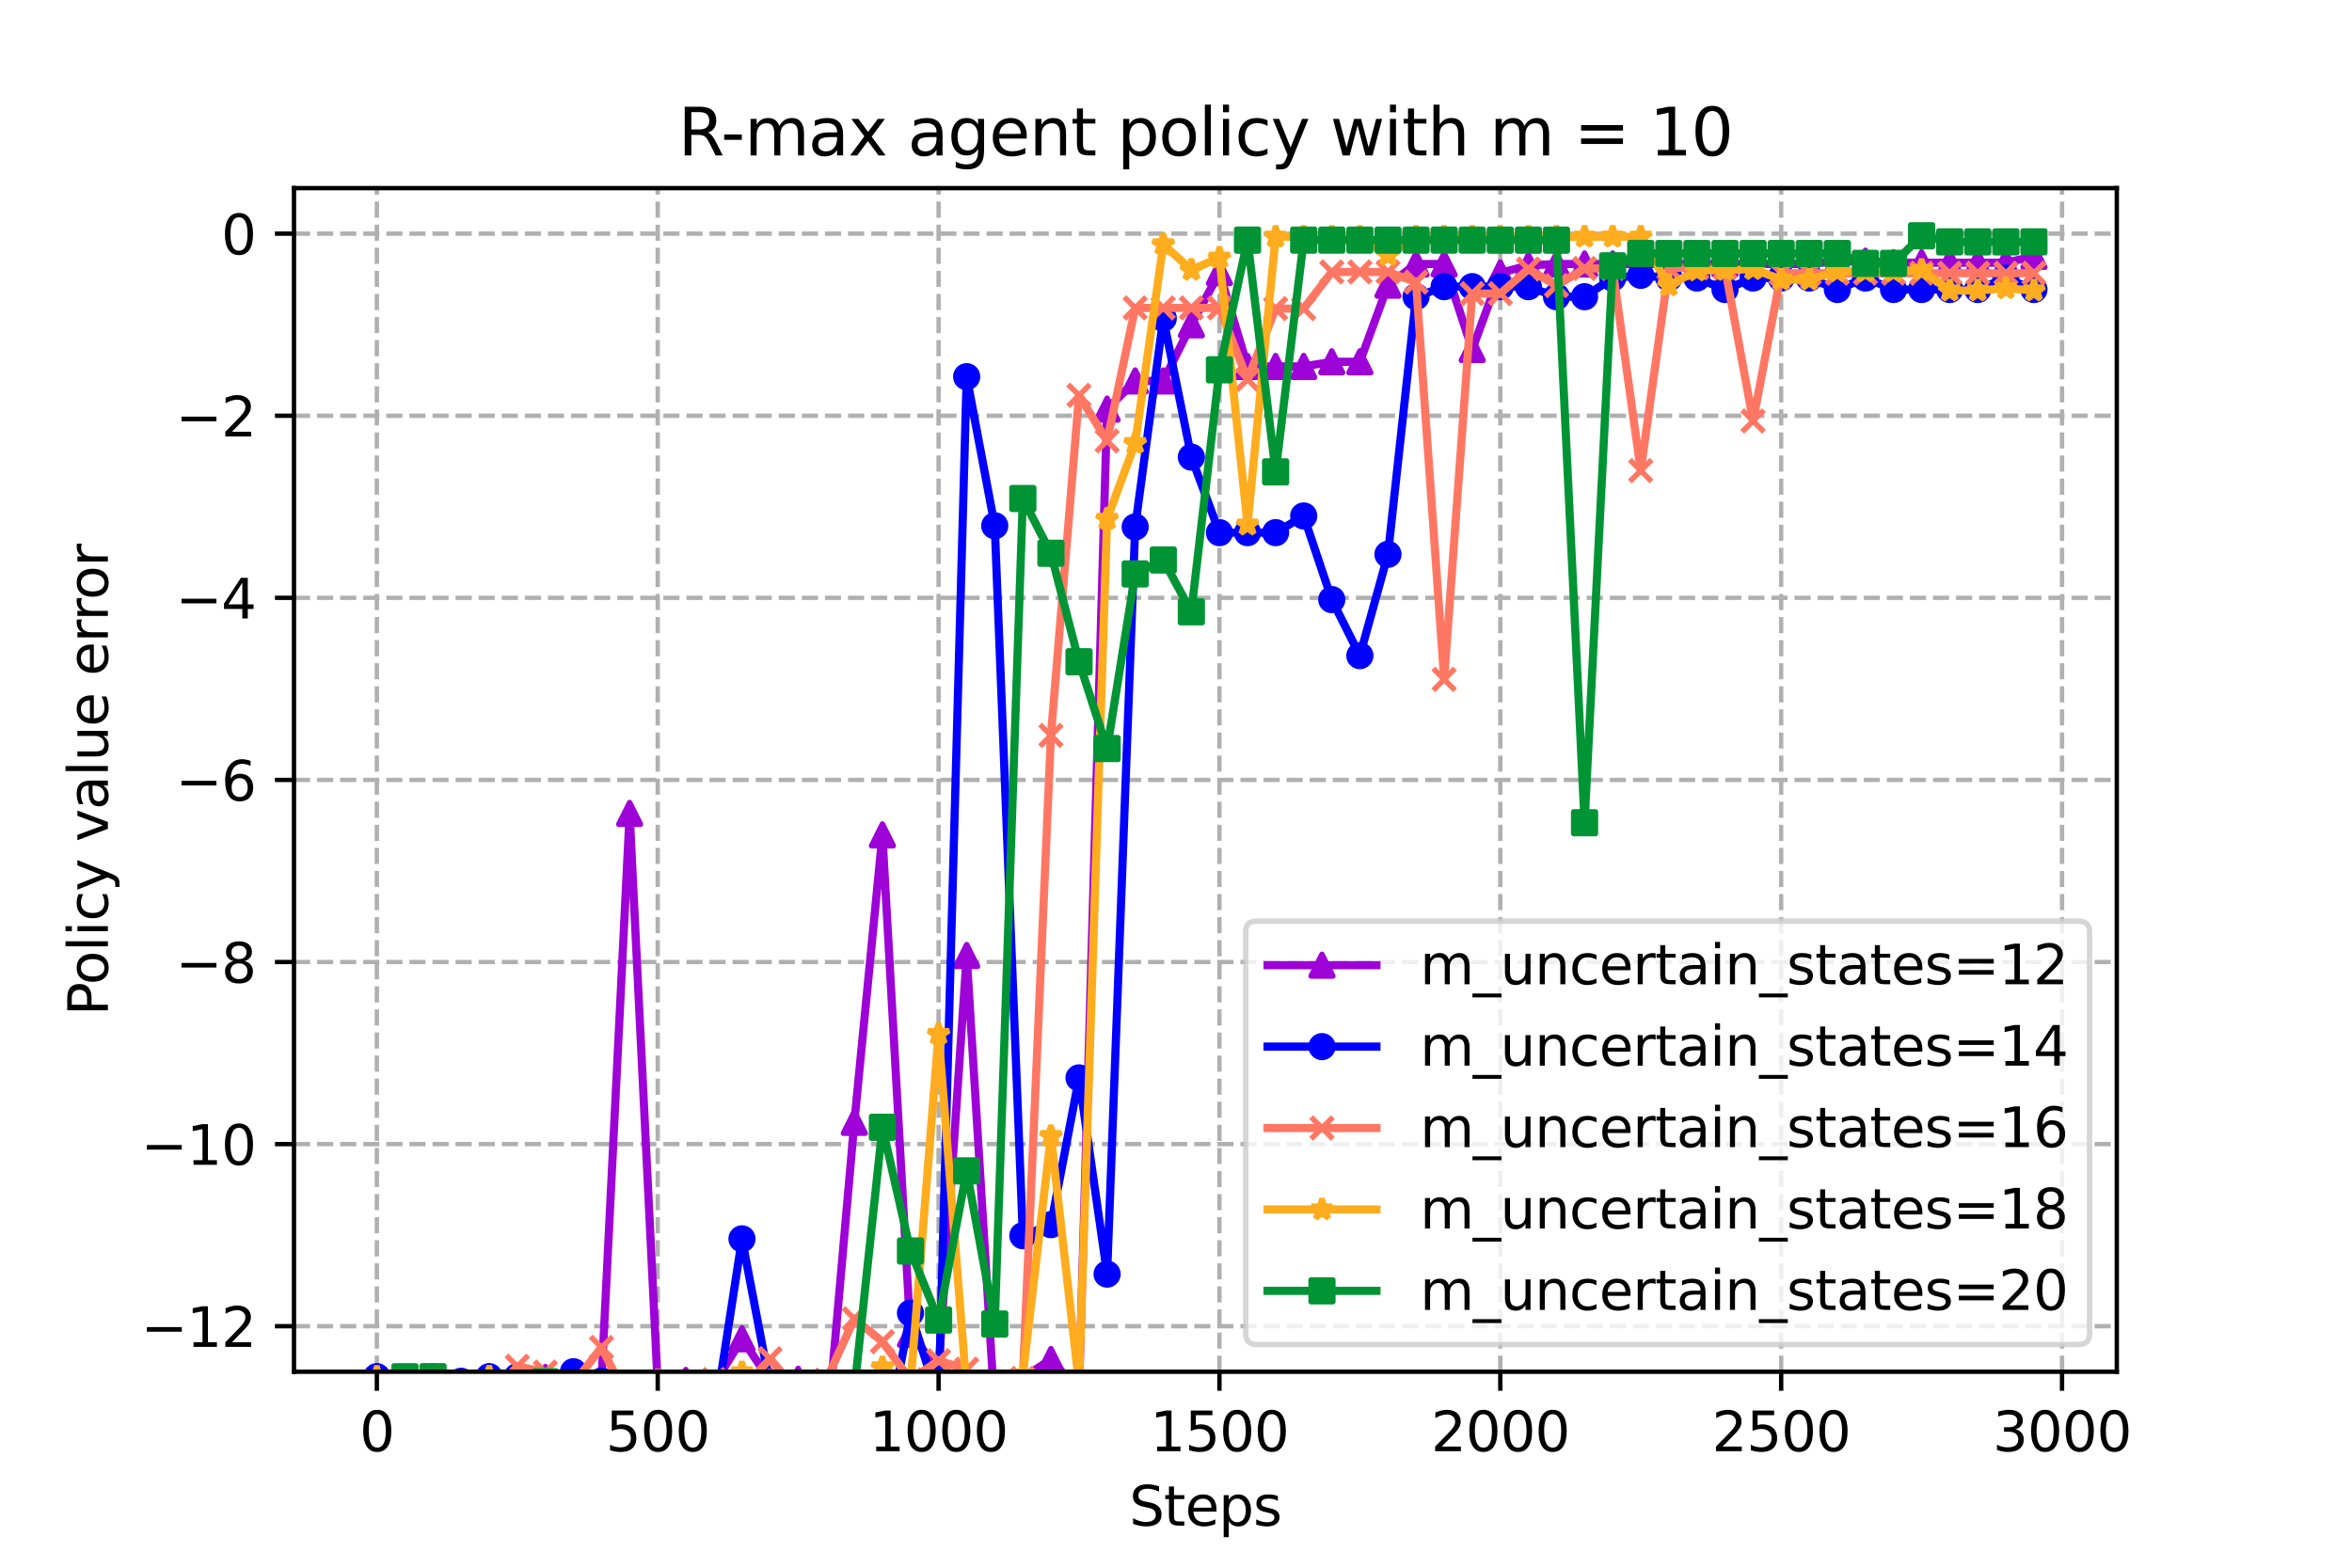 <?xml version="1.0" encoding="utf-8" standalone="no"?>
<!DOCTYPE svg PUBLIC "-//W3C//DTD SVG 1.1//EN"
  "http://www.w3.org/Graphics/SVG/1.1/DTD/svg11.dtd">
<svg xmlns:xlink="http://www.w3.org/1999/xlink" width="432pt" height="288pt" viewBox="0 0 432 288" xmlns="http://www.w3.org/2000/svg" version="1.1">
 <defs>
  <style type="text/css">*{stroke-linejoin: round; stroke-linecap: butt}</style>
 </defs>
 <g id="figure_1">
  <g id="patch_1">
   <path d="M 0 288 
L 432 288 
L 432 0 
L 0 0 
z
" style="fill: #ffffff"/>
  </g>
  <g id="axes_1">
   <g id="patch_2">
    <path d="M 54 252 
L 388.8 252 
L 388.8 34.56 
L 54 34.56 
z
" style="fill: #ffffff"/>
   </g>
   <g id="PolyCollection_1">
    <defs>
     <path id="md79648cd0a" d="M 69.218 -35.091 
L 69.218 -35.091 
L 74.377 -32.369 
L 79.536 -34.572 
L 84.694 -31.624 
L 89.853 -35.077 
L 95.012 -34.579 
L 100.17 -34.947 
L 105.329 -34.438 
L 110.488 -34.552 
L 115.647 -138.57 
L 120.805 -33.545 
L 125.964 -34.404 
L 131.123 -33.635 
L 136.281 -42.057 
L 141.44 -34.343 
L 146.599 -34.635 
L 151.757 -23.258 
L 156.916 -81.813 
L 162.075 -134.626 
L 167.234 -42.879 
L 172.392 -36.472 
L 177.551 -112.467 
L 182.71 -28.983 
L 187.868 -34.903 
L 193.027 -38.249 
L 198.186 -32.428 
L 203.345 -212.848 
L 208.503 -218.021 
L 213.662 -218.021 
L 218.821 -228.332 
L 223.979 -237.921 
L 229.138 -220.683 
L 234.297 -220.683 
L 239.455 -220.683 
L 244.614 -221.535 
L 249.773 -221.535 
L 254.932 -235.615 
L 260.09 -239.505 
L 265.249 -239.505 
L 270.408 -223.8 
L 275.566 -237.874 
L 280.725 -239.233 
L 285.884 -239.505 
L 291.043 -239.505 
L 296.201 -239.505 
L 301.36 -239.505 
L 306.519 -239.505 
L 311.677 -239.505 
L 316.836 -239.505 
L 321.995 -239.505 
L 327.153 -239.505 
L 332.312 -239.505 
L 337.471 -240.015 
L 342.63 -240.015 
L 347.788 -239.736 
L 352.947 -239.736 
L 358.106 -239.736 
L 363.264 -239.736 
L 368.423 -239.736 
L 373.582 -240.918 
L 373.582 -240.918 
L 373.582 -240.918 
L 368.423 -239.736 
L 363.264 -239.736 
L 358.106 -239.736 
L 352.947 -239.736 
L 347.788 -239.736 
L 342.63 -240.015 
L 337.471 -240.015 
L 332.312 -239.505 
L 327.153 -239.505 
L 321.995 -239.505 
L 316.836 -239.505 
L 311.677 -239.505 
L 306.519 -239.505 
L 301.36 -239.505 
L 296.201 -239.505 
L 291.043 -239.505 
L 285.884 -239.505 
L 280.725 -239.233 
L 275.566 -237.874 
L 270.408 -223.8 
L 265.249 -239.505 
L 260.09 -239.505 
L 254.932 -235.615 
L 249.773 -221.535 
L 244.614 -221.535 
L 239.455 -220.683 
L 234.297 -220.683 
L 229.138 -220.683 
L 223.979 -237.921 
L 218.821 -228.332 
L 213.662 -218.021 
L 208.503 -218.021 
L 203.345 -212.848 
L 198.186 -32.428 
L 193.027 -38.249 
L 187.868 -34.903 
L 182.71 -28.983 
L 177.551 -112.467 
L 172.392 -36.472 
L 167.234 -42.879 
L 162.075 -134.626 
L 156.916 -81.813 
L 151.757 -23.258 
L 146.599 -34.635 
L 141.44 -34.343 
L 136.281 -42.057 
L 131.123 -33.635 
L 125.964 -34.404 
L 120.805 -33.545 
L 115.647 -138.57 
L 110.488 -34.552 
L 105.329 -34.438 
L 100.17 -34.947 
L 95.012 -34.579 
L 89.853 -35.077 
L 84.694 -31.624 
L 79.536 -34.572 
L 74.377 -32.369 
L 69.218 -35.091 
z
" style="stroke: #9d02d7; stroke-opacity: 0.2"/>
    </defs>
    <g clip-path="url(#p915f5470ec)">
     <use xlink:href="#md79648cd0a" x="0" y="288" style="fill: #9d02d7; fill-opacity: 0.2; stroke: #9d02d7; stroke-opacity: 0.2"/>
    </g>
   </g>
   <g id="PolyCollection_2">
    <defs>
     <path id="m26e48c7d25" d="M 69.218 -35.091 
L 69.218 -35.091 
L 74.377 -34.137 
L 79.536 -35.018 
L 84.694 -34.242 
L 89.853 -35.091 
L 95.012 -35.091 
L 100.17 -33.936 
L 105.329 -35.995 
L 110.488 -34.29 
L 115.647 -31.588 
L 120.805 -27.94 
L 125.964 -30.486 
L 131.123 -26.928 
L 136.281 -60.411 
L 141.44 -33.376 
L 146.599 -27.538 
L 151.757 -23.416 
L 156.916 -22.138 
L 162.075 -19.792 
L 167.234 -46.78 
L 172.392 -30.744 
L 177.551 -218.8 
L 182.71 -191.413 
L 187.868 -60.986 
L 193.027 -63.019 
L 198.186 -89.982 
L 203.345 -53.936 
L 208.503 -191.193 
L 213.662 -229.519 
L 218.821 -204.021 
L 223.979 -190.146 
L 229.138 -190.146 
L 234.297 -190.146 
L 239.455 -193.212 
L 244.614 -177.845 
L 249.773 -167.55 
L 254.932 -186.164 
L 260.09 -233.49 
L 265.249 -235.338 
L 270.408 -235.338 
L 275.566 -235.338 
L 280.725 -235.338 
L 285.884 -233.49 
L 291.043 -233.49 
L 296.201 -236.923 
L 301.36 -237.419 
L 306.519 -236.923 
L 311.677 -236.923 
L 316.836 -234.817 
L 321.995 -236.923 
L 327.153 -236.923 
L 332.312 -236.923 
L 337.471 -234.817 
L 342.63 -236.923 
L 347.788 -234.817 
L 352.947 -234.817 
L 358.106 -234.817 
L 363.264 -234.817 
L 368.423 -236.923 
L 373.582 -234.817 
L 373.582 -234.817 
L 373.582 -234.817 
L 368.423 -236.923 
L 363.264 -234.817 
L 358.106 -234.817 
L 352.947 -234.817 
L 347.788 -234.817 
L 342.63 -236.923 
L 337.471 -234.817 
L 332.312 -236.923 
L 327.153 -236.923 
L 321.995 -236.923 
L 316.836 -234.817 
L 311.677 -236.923 
L 306.519 -236.923 
L 301.36 -237.419 
L 296.201 -236.923 
L 291.043 -233.49 
L 285.884 -233.49 
L 280.725 -235.338 
L 275.566 -235.338 
L 270.408 -235.338 
L 265.249 -235.338 
L 260.09 -233.49 
L 254.932 -186.164 
L 249.773 -167.55 
L 244.614 -177.845 
L 239.455 -193.212 
L 234.297 -190.146 
L 229.138 -190.146 
L 223.979 -190.146 
L 218.821 -204.021 
L 213.662 -229.519 
L 208.503 -191.193 
L 203.345 -53.936 
L 198.186 -89.982 
L 193.027 -63.019 
L 187.868 -60.986 
L 182.71 -191.413 
L 177.551 -218.8 
L 172.392 -30.744 
L 167.234 -46.78 
L 162.075 -19.792 
L 156.916 -22.138 
L 151.757 -23.416 
L 146.599 -27.538 
L 141.44 -33.376 
L 136.281 -60.411 
L 131.123 -26.928 
L 125.964 -30.486 
L 120.805 -27.94 
L 115.647 -31.588 
L 110.488 -34.29 
L 105.329 -35.995 
L 100.17 -33.936 
L 95.012 -35.091 
L 89.853 -35.091 
L 84.694 -34.242 
L 79.536 -35.018 
L 74.377 -34.137 
L 69.218 -35.091 
z
" style="stroke: #0000ff; stroke-opacity: 0.2"/>
    </defs>
    <g clip-path="url(#p915f5470ec)">
     <use xlink:href="#m26e48c7d25" x="0" y="288" style="fill: #0000ff; fill-opacity: 0.2; stroke: #0000ff; stroke-opacity: 0.2"/>
    </g>
   </g>
   <g id="PolyCollection_3">
    <defs>
     <path id="m865af8cbd1" d="M 69.218 -28.491 
L 69.218 -28.491 
L 74.377 -29.396 
L 79.536 -33.477 
L 84.694 -32.326 
L 89.853 -31.12 
L 95.012 -36.998 
L 100.17 -35.942 
L 105.329 -33.829 
L 110.488 -40.459 
L 115.647 -30.218 
L 120.805 -30.47 
L 125.964 -29.47 
L 131.123 -34.566 
L 136.281 -32.693 
L 141.44 -38.396 
L 146.599 -32.189 
L 151.757 -34.457 
L 156.916 -45.733 
L 162.075 -41.517 
L 167.234 -34.514 
L 172.392 -38.038 
L 177.551 -36.468 
L 182.71 -21.869 
L 187.868 -34.759 
L 193.027 -152.895 
L 198.186 -215.379 
L 203.345 -207.002 
L 208.503 -231.43 
L 213.662 -231.43 
L 218.821 -231.43 
L 223.979 -231.43 
L 229.138 -218.296 
L 234.297 -231.305 
L 239.455 -231.305 
L 244.614 -238.038 
L 249.773 -238.038 
L 254.932 -238.038 
L 260.09 -236.172 
L 265.249 -163.193 
L 270.408 -234.069 
L 275.566 -234.069 
L 280.725 -238.57 
L 285.884 -235.536 
L 291.043 -238.68 
L 296.201 -238.68 
L 301.36 -201.543 
L 306.519 -238.787 
L 311.677 -238.787 
L 316.836 -238.787 
L 321.995 -210.663 
L 327.153 -237.809 
L 332.312 -237.809 
L 337.471 -237.809 
L 342.63 -237.809 
L 347.788 -237.809 
L 352.947 -237.809 
L 358.106 -237.809 
L 363.264 -237.809 
L 368.423 -237.809 
L 373.582 -237.809 
L 373.582 -237.809 
L 373.582 -237.809 
L 368.423 -237.809 
L 363.264 -237.809 
L 358.106 -237.809 
L 352.947 -237.809 
L 347.788 -237.809 
L 342.63 -237.809 
L 337.471 -237.809 
L 332.312 -237.809 
L 327.153 -237.809 
L 321.995 -210.663 
L 316.836 -238.787 
L 311.677 -238.787 
L 306.519 -238.787 
L 301.36 -201.543 
L 296.201 -238.68 
L 291.043 -238.68 
L 285.884 -235.536 
L 280.725 -238.57 
L 275.566 -234.069 
L 270.408 -234.069 
L 265.249 -163.193 
L 260.09 -236.172 
L 254.932 -238.038 
L 249.773 -238.038 
L 244.614 -238.038 
L 239.455 -231.305 
L 234.297 -231.305 
L 229.138 -218.296 
L 223.979 -231.43 
L 218.821 -231.43 
L 213.662 -231.43 
L 208.503 -231.43 
L 203.345 -207.002 
L 198.186 -215.379 
L 193.027 -152.895 
L 187.868 -34.759 
L 182.71 -21.869 
L 177.551 -36.468 
L 172.392 -38.038 
L 167.234 -34.514 
L 162.075 -41.517 
L 156.916 -45.733 
L 151.757 -34.457 
L 146.599 -32.189 
L 141.44 -38.396 
L 136.281 -32.693 
L 131.123 -34.566 
L 125.964 -29.47 
L 120.805 -30.47 
L 115.647 -30.218 
L 110.488 -40.459 
L 105.329 -33.829 
L 100.17 -35.942 
L 95.012 -36.998 
L 89.853 -31.12 
L 84.694 -32.326 
L 79.536 -33.477 
L 74.377 -29.396 
L 69.218 -28.491 
z
" style="stroke: #ff7763; stroke-opacity: 0.2"/>
    </defs>
    <g clip-path="url(#p915f5470ec)">
     <use xlink:href="#m865af8cbd1" x="0" y="288" style="fill: #ff7763; fill-opacity: 0.2; stroke: #ff7763; stroke-opacity: 0.2"/>
    </g>
   </g>
   <g id="PolyCollection_4">
    <defs>
     <path id="me3f16be405" d="M 69.218 -35.061 
L 69.218 -35.061 
L 74.377 -35.075 
L 79.536 -34.116 
L 84.694 -28.264 
L 89.853 -35.091 
L 95.012 -32.694 
L 100.17 -32.939 
L 105.329 -31.362 
L 110.488 -31.92 
L 115.647 -33.229 
L 120.805 -34.397 
L 125.964 -33.736 
L 131.123 -32.497 
L 136.281 -35.875 
L 141.44 -34.38 
L 146.599 -33.536 
L 151.757 -29.506 
L 156.916 -29.014 
L 162.075 -36.789 
L 167.234 -33.73 
L 172.392 -98.032 
L 177.551 -32.693 
L 182.71 -31.687 
L 187.868 -35.434 
L 193.027 -79.295 
L 198.186 -33.715 
L 203.345 -192.675 
L 208.503 -206.589 
L 213.662 -243.111 
L 218.821 -238.431 
L 223.979 -240.667 
L 229.138 -191.615 
L 234.297 -244.508 
L 239.455 -244.508 
L 244.614 -244.508 
L 249.773 -244.508 
L 254.932 -241.14 
L 260.09 -244.508 
L 265.249 -244.508 
L 270.408 -244.508 
L 275.566 -244.508 
L 280.725 -244.508 
L 285.884 -244.508 
L 291.043 -244.508 
L 296.201 -244.508 
L 301.36 -244.508 
L 306.519 -235.563 
L 311.677 -238.314 
L 316.836 -238.402 
L 321.995 -238.554 
L 327.153 -236.659 
L 332.312 -236.659 
L 337.471 -238.142 
L 342.63 -238.142 
L 347.788 -238.142 
L 352.947 -238.402 
L 358.106 -234.625 
L 363.264 -234.625 
L 368.423 -235.036 
L 373.582 -234.625 
L 373.582 -234.625 
L 373.582 -234.625 
L 368.423 -235.036 
L 363.264 -234.625 
L 358.106 -234.625 
L 352.947 -238.402 
L 347.788 -238.142 
L 342.63 -238.142 
L 337.471 -238.142 
L 332.312 -236.659 
L 327.153 -236.659 
L 321.995 -238.554 
L 316.836 -238.402 
L 311.677 -238.314 
L 306.519 -235.563 
L 301.36 -244.508 
L 296.201 -244.508 
L 291.043 -244.508 
L 285.884 -244.508 
L 280.725 -244.508 
L 275.566 -244.508 
L 270.408 -244.508 
L 265.249 -244.508 
L 260.09 -244.508 
L 254.932 -241.14 
L 249.773 -244.508 
L 244.614 -244.508 
L 239.455 -244.508 
L 234.297 -244.508 
L 229.138 -191.615 
L 223.979 -240.667 
L 218.821 -238.431 
L 213.662 -243.111 
L 208.503 -206.589 
L 203.345 -192.675 
L 198.186 -33.715 
L 193.027 -79.295 
L 187.868 -35.434 
L 182.71 -31.687 
L 177.551 -32.693 
L 172.392 -98.032 
L 167.234 -33.73 
L 162.075 -36.789 
L 156.916 -29.014 
L 151.757 -29.506 
L 146.599 -33.536 
L 141.44 -34.38 
L 136.281 -35.875 
L 131.123 -32.497 
L 125.964 -33.736 
L 120.805 -34.397 
L 115.647 -33.229 
L 110.488 -31.92 
L 105.329 -31.362 
L 100.17 -32.939 
L 95.012 -32.694 
L 89.853 -35.091 
L 84.694 -28.264 
L 79.536 -34.116 
L 74.377 -35.075 
L 69.218 -35.061 
z
" style="stroke: #ffac1e; stroke-opacity: 0.2"/>
    </defs>
    <g clip-path="url(#p915f5470ec)">
     <use xlink:href="#me3f16be405" x="0" y="288" style="fill: #ffac1e; fill-opacity: 0.2; stroke: #ffac1e; stroke-opacity: 0.2"/>
    </g>
   </g>
   <g id="PolyCollection_5">
    <defs>
     <path id="m998b961755" d="M 69.218 -28.873 
L 69.218 -28.873 
L 74.377 -35.078 
L 79.536 -35.091 
L 84.694 -25.924 
L 89.853 -11.996 
L 95.012 -32.51 
L 100.17 -34.152 
L 105.329 -24.203 
L 110.488 -30.576 
L 115.647 -23.263 
L 120.805 -10.973 
L 125.964 -27.156 
L 131.123 -31.982 
L 136.281 -33.764 
L 141.44 -30.829 
L 146.599 -32.45 
L 151.757 -28.997 
L 156.916 -32.675 
L 162.075 -80.901 
L 167.234 -58.182 
L 172.392 -45.492 
L 177.551 -72.899 
L 182.71 -44.771 
L 187.868 -196.416 
L 193.027 -186.359 
L 198.186 -166.429 
L 203.345 -150.482 
L 208.503 -182.566 
L 213.662 -185.125 
L 218.821 -175.616 
L 223.979 -220.063 
L 229.138 -243.884 
L 234.297 -201.31 
L 239.455 -243.894 
L 244.614 -243.894 
L 249.773 -243.894 
L 254.932 -243.884 
L 260.09 -243.894 
L 265.249 -243.894 
L 270.408 -243.894 
L 275.566 -243.884 
L 280.725 -243.884 
L 285.884 -243.884 
L 291.043 -136.859 
L 296.201 -239.163 
L 301.36 -241.442 
L 306.519 -241.431 
L 311.677 -241.431 
L 316.836 -241.431 
L 321.995 -241.431 
L 327.153 -241.431 
L 332.312 -241.431 
L 337.471 -241.431 
L 342.63 -239.614 
L 347.788 -239.614 
L 352.947 -244.69 
L 358.106 -243.571 
L 363.264 -243.571 
L 368.423 -243.571 
L 373.582 -243.571 
L 373.582 -243.571 
L 373.582 -243.571 
L 368.423 -243.571 
L 363.264 -243.571 
L 358.106 -243.571 
L 352.947 -244.69 
L 347.788 -239.614 
L 342.63 -239.614 
L 337.471 -241.431 
L 332.312 -241.431 
L 327.153 -241.431 
L 321.995 -241.431 
L 316.836 -241.431 
L 311.677 -241.431 
L 306.519 -241.431 
L 301.36 -241.442 
L 296.201 -239.163 
L 291.043 -136.859 
L 285.884 -243.884 
L 280.725 -243.884 
L 275.566 -243.884 
L 270.408 -243.894 
L 265.249 -243.894 
L 260.09 -243.894 
L 254.932 -243.884 
L 249.773 -243.894 
L 244.614 -243.894 
L 239.455 -243.894 
L 234.297 -201.31 
L 229.138 -243.884 
L 223.979 -220.063 
L 218.821 -175.616 
L 213.662 -185.125 
L 208.503 -182.566 
L 203.345 -150.482 
L 198.186 -166.429 
L 193.027 -186.359 
L 187.868 -196.416 
L 182.71 -44.771 
L 177.551 -72.899 
L 172.392 -45.492 
L 167.234 -58.182 
L 162.075 -80.901 
L 156.916 -32.675 
L 151.757 -28.997 
L 146.599 -32.45 
L 141.44 -30.829 
L 136.281 -33.764 
L 131.123 -31.982 
L 125.964 -27.156 
L 120.805 -10.973 
L 115.647 -23.263 
L 110.488 -30.576 
L 105.329 -24.203 
L 100.17 -34.152 
L 95.012 -32.51 
L 89.853 -11.996 
L 84.694 -25.924 
L 79.536 -35.091 
L 74.377 -35.078 
L 69.218 -28.873 
z
" style="stroke: #009435; stroke-opacity: 0.2"/>
    </defs>
    <g clip-path="url(#p915f5470ec)">
     <use xlink:href="#m998b961755" x="0" y="288" style="fill: #009435; fill-opacity: 0.2; stroke: #009435; stroke-opacity: 0.2"/>
    </g>
   </g>
   <g id="matplotlib.axis_1">
    <g id="xtick_1">
     <g id="line2d_1">
      <path d="M 69.218 252 
L 69.218 34.56 
" clip-path="url(#p915f5470ec)" style="fill: none; stroke-dasharray: 2.96,1.28; stroke-dashoffset: 0; stroke: #b0b0b0; stroke-width: 0.8"/>
     </g>
     <g id="line2d_2">
      <defs>
       <path id="m2450fe72c5" d="M 0 0 
L 0 3.5 
" style="stroke: #000000; stroke-width: 0.8"/>
      </defs>
      <g>
       <use xlink:href="#m2450fe72c5" x="69.218" y="252" style="stroke: #000000; stroke-width: 0.8"/>
      </g>
     </g>
     <g id="text_1">
      <!-- 0 -->
      <g transform="translate(66.037 266.598)scale(0.1 -0.1)">
       <defs>
        <path id="DejaVuSans-30" d="M 2034 4250 
Q 1547 4250 1301 3770 
Q 1056 3291 1056 2328 
Q 1056 1369 1301 889 
Q 1547 409 2034 409 
Q 2525 409 2770 889 
Q 3016 1369 3016 2328 
Q 3016 3291 2770 3770 
Q 2525 4250 2034 4250 
z
M 2034 4750 
Q 2819 4750 3233 4129 
Q 3647 3509 3647 2328 
Q 3647 1150 3233 529 
Q 2819 -91 2034 -91 
Q 1250 -91 836 529 
Q 422 1150 422 2328 
Q 422 3509 836 4129 
Q 1250 4750 2034 4750 
z
" transform="scale(0.016)"/>
       </defs>
       <use xlink:href="#DejaVuSans-30"/>
      </g>
     </g>
    </g>
    <g id="xtick_2">
     <g id="line2d_3">
      <path d="M 120.805 252 
L 120.805 34.56 
" clip-path="url(#p915f5470ec)" style="fill: none; stroke-dasharray: 2.96,1.28; stroke-dashoffset: 0; stroke: #b0b0b0; stroke-width: 0.8"/>
     </g>
     <g id="line2d_4">
      <g>
       <use xlink:href="#m2450fe72c5" x="120.805" y="252" style="stroke: #000000; stroke-width: 0.8"/>
      </g>
     </g>
     <g id="text_2">
      <!-- 500 -->
      <g transform="translate(111.261 266.598)scale(0.1 -0.1)">
       <defs>
        <path id="DejaVuSans-35" d="M 691 4666 
L 3169 4666 
L 3169 4134 
L 1269 4134 
L 1269 2991 
Q 1406 3038 1543 3061 
Q 1681 3084 1819 3084 
Q 2600 3084 3056 2656 
Q 3513 2228 3513 1497 
Q 3513 744 3044 326 
Q 2575 -91 1722 -91 
Q 1428 -91 1123 -41 
Q 819 9 494 109 
L 494 744 
Q 775 591 1075 516 
Q 1375 441 1709 441 
Q 2250 441 2565 725 
Q 2881 1009 2881 1497 
Q 2881 1984 2565 2268 
Q 2250 2553 1709 2553 
Q 1456 2553 1204 2497 
Q 953 2441 691 2322 
L 691 4666 
z
" transform="scale(0.016)"/>
       </defs>
       <use xlink:href="#DejaVuSans-35"/>
       <use xlink:href="#DejaVuSans-30" x="63.623"/>
       <use xlink:href="#DejaVuSans-30" x="127.246"/>
      </g>
     </g>
    </g>
    <g id="xtick_3">
     <g id="line2d_5">
      <path d="M 172.392 252 
L 172.392 34.56 
" clip-path="url(#p915f5470ec)" style="fill: none; stroke-dasharray: 2.96,1.28; stroke-dashoffset: 0; stroke: #b0b0b0; stroke-width: 0.8"/>
     </g>
     <g id="line2d_6">
      <g>
       <use xlink:href="#m2450fe72c5" x="172.392" y="252" style="stroke: #000000; stroke-width: 0.8"/>
      </g>
     </g>
     <g id="text_3">
      <!-- 1000 -->
      <g transform="translate(159.667 266.598)scale(0.1 -0.1)">
       <defs>
        <path id="DejaVuSans-31" d="M 794 531 
L 1825 531 
L 1825 4091 
L 703 3866 
L 703 4441 
L 1819 4666 
L 2450 4666 
L 2450 531 
L 3481 531 
L 3481 0 
L 794 0 
L 794 531 
z
" transform="scale(0.016)"/>
       </defs>
       <use xlink:href="#DejaVuSans-31"/>
       <use xlink:href="#DejaVuSans-30" x="63.623"/>
       <use xlink:href="#DejaVuSans-30" x="127.246"/>
       <use xlink:href="#DejaVuSans-30" x="190.869"/>
      </g>
     </g>
    </g>
    <g id="xtick_4">
     <g id="line2d_7">
      <path d="M 223.979 252 
L 223.979 34.56 
" clip-path="url(#p915f5470ec)" style="fill: none; stroke-dasharray: 2.96,1.28; stroke-dashoffset: 0; stroke: #b0b0b0; stroke-width: 0.8"/>
     </g>
     <g id="line2d_8">
      <g>
       <use xlink:href="#m2450fe72c5" x="223.979" y="252" style="stroke: #000000; stroke-width: 0.8"/>
      </g>
     </g>
     <g id="text_4">
      <!-- 1500 -->
      <g transform="translate(211.254 266.598)scale(0.1 -0.1)">
       <use xlink:href="#DejaVuSans-31"/>
       <use xlink:href="#DejaVuSans-35" x="63.623"/>
       <use xlink:href="#DejaVuSans-30" x="127.246"/>
       <use xlink:href="#DejaVuSans-30" x="190.869"/>
      </g>
     </g>
    </g>
    <g id="xtick_5">
     <g id="line2d_9">
      <path d="M 275.566 252 
L 275.566 34.56 
" clip-path="url(#p915f5470ec)" style="fill: none; stroke-dasharray: 2.96,1.28; stroke-dashoffset: 0; stroke: #b0b0b0; stroke-width: 0.8"/>
     </g>
     <g id="line2d_10">
      <g>
       <use xlink:href="#m2450fe72c5" x="275.566" y="252" style="stroke: #000000; stroke-width: 0.8"/>
      </g>
     </g>
     <g id="text_5">
      <!-- 2000 -->
      <g transform="translate(262.841 266.598)scale(0.1 -0.1)">
       <defs>
        <path id="DejaVuSans-32" d="M 1228 531 
L 3431 531 
L 3431 0 
L 469 0 
L 469 531 
Q 828 903 1448 1529 
Q 2069 2156 2228 2338 
Q 2531 2678 2651 2914 
Q 2772 3150 2772 3378 
Q 2772 3750 2511 3984 
Q 2250 4219 1831 4219 
Q 1534 4219 1204 4116 
Q 875 4013 500 3803 
L 500 4441 
Q 881 4594 1212 4672 
Q 1544 4750 1819 4750 
Q 2544 4750 2975 4387 
Q 3406 4025 3406 3419 
Q 3406 3131 3298 2873 
Q 3191 2616 2906 2266 
Q 2828 2175 2409 1742 
Q 1991 1309 1228 531 
z
" transform="scale(0.016)"/>
       </defs>
       <use xlink:href="#DejaVuSans-32"/>
       <use xlink:href="#DejaVuSans-30" x="63.623"/>
       <use xlink:href="#DejaVuSans-30" x="127.246"/>
       <use xlink:href="#DejaVuSans-30" x="190.869"/>
      </g>
     </g>
    </g>
    <g id="xtick_6">
     <g id="line2d_11">
      <path d="M 327.153 252 
L 327.153 34.56 
" clip-path="url(#p915f5470ec)" style="fill: none; stroke-dasharray: 2.96,1.28; stroke-dashoffset: 0; stroke: #b0b0b0; stroke-width: 0.8"/>
     </g>
     <g id="line2d_12">
      <g>
       <use xlink:href="#m2450fe72c5" x="327.153" y="252" style="stroke: #000000; stroke-width: 0.8"/>
      </g>
     </g>
     <g id="text_6">
      <!-- 2500 -->
      <g transform="translate(314.428 266.598)scale(0.1 -0.1)">
       <use xlink:href="#DejaVuSans-32"/>
       <use xlink:href="#DejaVuSans-35" x="63.623"/>
       <use xlink:href="#DejaVuSans-30" x="127.246"/>
       <use xlink:href="#DejaVuSans-30" x="190.869"/>
      </g>
     </g>
    </g>
    <g id="xtick_7">
     <g id="line2d_13">
      <path d="M 378.741 252 
L 378.741 34.56 
" clip-path="url(#p915f5470ec)" style="fill: none; stroke-dasharray: 2.96,1.28; stroke-dashoffset: 0; stroke: #b0b0b0; stroke-width: 0.8"/>
     </g>
     <g id="line2d_14">
      <g>
       <use xlink:href="#m2450fe72c5" x="378.741" y="252" style="stroke: #000000; stroke-width: 0.8"/>
      </g>
     </g>
     <g id="text_7">
      <!-- 3000 -->
      <g transform="translate(366.016 266.598)scale(0.1 -0.1)">
       <defs>
        <path id="DejaVuSans-33" d="M 2597 2516 
Q 3050 2419 3304 2112 
Q 3559 1806 3559 1356 
Q 3559 666 3084 287 
Q 2609 -91 1734 -91 
Q 1441 -91 1130 -33 
Q 819 25 488 141 
L 488 750 
Q 750 597 1062 519 
Q 1375 441 1716 441 
Q 2309 441 2620 675 
Q 2931 909 2931 1356 
Q 2931 1769 2642 2001 
Q 2353 2234 1838 2234 
L 1294 2234 
L 1294 2753 
L 1863 2753 
Q 2328 2753 2575 2939 
Q 2822 3125 2822 3475 
Q 2822 3834 2567 4026 
Q 2313 4219 1838 4219 
Q 1578 4219 1281 4162 
Q 984 4106 628 3988 
L 628 4550 
Q 988 4650 1302 4700 
Q 1616 4750 1894 4750 
Q 2613 4750 3031 4423 
Q 3450 4097 3450 3541 
Q 3450 3153 3228 2886 
Q 3006 2619 2597 2516 
z
" transform="scale(0.016)"/>
       </defs>
       <use xlink:href="#DejaVuSans-33"/>
       <use xlink:href="#DejaVuSans-30" x="63.623"/>
       <use xlink:href="#DejaVuSans-30" x="127.246"/>
       <use xlink:href="#DejaVuSans-30" x="190.869"/>
      </g>
     </g>
    </g>
    <g id="text_8">
     <!-- Steps -->
     <g transform="translate(207.41 280.277)scale(0.1 -0.1)">
      <defs>
       <path id="DejaVuSans-53" d="M 3425 4513 
L 3425 3897 
Q 3066 4069 2747 4153 
Q 2428 4238 2131 4238 
Q 1616 4238 1336 4038 
Q 1056 3838 1056 3469 
Q 1056 3159 1242 3001 
Q 1428 2844 1947 2747 
L 2328 2669 
Q 3034 2534 3370 2195 
Q 3706 1856 3706 1288 
Q 3706 609 3251 259 
Q 2797 -91 1919 -91 
Q 1588 -91 1214 -16 
Q 841 59 441 206 
L 441 856 
Q 825 641 1194 531 
Q 1563 422 1919 422 
Q 2459 422 2753 634 
Q 3047 847 3047 1241 
Q 3047 1584 2836 1778 
Q 2625 1972 2144 2069 
L 1759 2144 
Q 1053 2284 737 2584 
Q 422 2884 422 3419 
Q 422 4038 858 4394 
Q 1294 4750 2059 4750 
Q 2388 4750 2728 4690 
Q 3069 4631 3425 4513 
z
" transform="scale(0.016)"/>
       <path id="DejaVuSans-74" d="M 1172 4494 
L 1172 3500 
L 2356 3500 
L 2356 3053 
L 1172 3053 
L 1172 1153 
Q 1172 725 1289 603 
Q 1406 481 1766 481 
L 2356 481 
L 2356 0 
L 1766 0 
Q 1100 0 847 248 
Q 594 497 594 1153 
L 594 3053 
L 172 3053 
L 172 3500 
L 594 3500 
L 594 4494 
L 1172 4494 
z
" transform="scale(0.016)"/>
       <path id="DejaVuSans-65" d="M 3597 1894 
L 3597 1613 
L 953 1613 
Q 991 1019 1311 708 
Q 1631 397 2203 397 
Q 2534 397 2845 478 
Q 3156 559 3463 722 
L 3463 178 
Q 3153 47 2828 -22 
Q 2503 -91 2169 -91 
Q 1331 -91 842 396 
Q 353 884 353 1716 
Q 353 2575 817 3079 
Q 1281 3584 2069 3584 
Q 2775 3584 3186 3129 
Q 3597 2675 3597 1894 
z
M 3022 2063 
Q 3016 2534 2758 2815 
Q 2500 3097 2075 3097 
Q 1594 3097 1305 2825 
Q 1016 2553 972 2059 
L 3022 2063 
z
" transform="scale(0.016)"/>
       <path id="DejaVuSans-70" d="M 1159 525 
L 1159 -1331 
L 581 -1331 
L 581 3500 
L 1159 3500 
L 1159 2969 
Q 1341 3281 1617 3432 
Q 1894 3584 2278 3584 
Q 2916 3584 3314 3078 
Q 3713 2572 3713 1747 
Q 3713 922 3314 415 
Q 2916 -91 2278 -91 
Q 1894 -91 1617 61 
Q 1341 213 1159 525 
z
M 3116 1747 
Q 3116 2381 2855 2742 
Q 2594 3103 2138 3103 
Q 1681 3103 1420 2742 
Q 1159 2381 1159 1747 
Q 1159 1113 1420 752 
Q 1681 391 2138 391 
Q 2594 391 2855 752 
Q 3116 1113 3116 1747 
z
" transform="scale(0.016)"/>
       <path id="DejaVuSans-73" d="M 2834 3397 
L 2834 2853 
Q 2591 2978 2328 3040 
Q 2066 3103 1784 3103 
Q 1356 3103 1142 2972 
Q 928 2841 928 2578 
Q 928 2378 1081 2264 
Q 1234 2150 1697 2047 
L 1894 2003 
Q 2506 1872 2764 1633 
Q 3022 1394 3022 966 
Q 3022 478 2636 193 
Q 2250 -91 1575 -91 
Q 1294 -91 989 -36 
Q 684 19 347 128 
L 347 722 
Q 666 556 975 473 
Q 1284 391 1588 391 
Q 1994 391 2212 530 
Q 2431 669 2431 922 
Q 2431 1156 2273 1281 
Q 2116 1406 1581 1522 
L 1381 1569 
Q 847 1681 609 1914 
Q 372 2147 372 2553 
Q 372 3047 722 3315 
Q 1072 3584 1716 3584 
Q 2034 3584 2315 3537 
Q 2597 3491 2834 3397 
z
" transform="scale(0.016)"/>
      </defs>
      <use xlink:href="#DejaVuSans-53"/>
      <use xlink:href="#DejaVuSans-74" x="63.477"/>
      <use xlink:href="#DejaVuSans-65" x="102.686"/>
      <use xlink:href="#DejaVuSans-70" x="164.209"/>
      <use xlink:href="#DejaVuSans-73" x="227.686"/>
     </g>
    </g>
   </g>
   <g id="matplotlib.axis_2">
    <g id="ytick_1">
     <g id="line2d_15">
      <path d="M 54 243.637 
L 388.8 243.637 
" clip-path="url(#p915f5470ec)" style="fill: none; stroke-dasharray: 2.96,1.28; stroke-dashoffset: 0; stroke: #b0b0b0; stroke-width: 0.8"/>
     </g>
     <g id="line2d_16">
      <defs>
       <path id="m7a3a7cf2d4" d="M 0 0 
L -3.5 0 
" style="stroke: #000000; stroke-width: 0.8"/>
      </defs>
      <g>
       <use xlink:href="#m7a3a7cf2d4" x="54" y="243.637" style="stroke: #000000; stroke-width: 0.8"/>
      </g>
     </g>
     <g id="text_9">
      <!-- −12 -->
      <g transform="translate(25.895 247.436)scale(0.1 -0.1)">
       <defs>
        <path id="DejaVuSans-2212" d="M 678 2272 
L 4684 2272 
L 4684 1741 
L 678 1741 
L 678 2272 
z
" transform="scale(0.016)"/>
       </defs>
       <use xlink:href="#DejaVuSans-2212"/>
       <use xlink:href="#DejaVuSans-31" x="83.789"/>
       <use xlink:href="#DejaVuSans-32" x="147.412"/>
      </g>
     </g>
    </g>
    <g id="ytick_2">
     <g id="line2d_17">
      <path d="M 54 210.185 
L 388.8 210.185 
" clip-path="url(#p915f5470ec)" style="fill: none; stroke-dasharray: 2.96,1.28; stroke-dashoffset: 0; stroke: #b0b0b0; stroke-width: 0.8"/>
     </g>
     <g id="line2d_18">
      <g>
       <use xlink:href="#m7a3a7cf2d4" x="54" y="210.185" style="stroke: #000000; stroke-width: 0.8"/>
      </g>
     </g>
     <g id="text_10">
      <!-- −10 -->
      <g transform="translate(25.895 213.984)scale(0.1 -0.1)">
       <use xlink:href="#DejaVuSans-2212"/>
       <use xlink:href="#DejaVuSans-31" x="83.789"/>
       <use xlink:href="#DejaVuSans-30" x="147.412"/>
      </g>
     </g>
    </g>
    <g id="ytick_3">
     <g id="line2d_19">
      <path d="M 54 176.732 
L 388.8 176.732 
" clip-path="url(#p915f5470ec)" style="fill: none; stroke-dasharray: 2.96,1.28; stroke-dashoffset: 0; stroke: #b0b0b0; stroke-width: 0.8"/>
     </g>
     <g id="line2d_20">
      <g>
       <use xlink:href="#m7a3a7cf2d4" x="54" y="176.732" style="stroke: #000000; stroke-width: 0.8"/>
      </g>
     </g>
     <g id="text_11">
      <!-- −8 -->
      <g transform="translate(32.258 180.532)scale(0.1 -0.1)">
       <defs>
        <path id="DejaVuSans-38" d="M 2034 2216 
Q 1584 2216 1326 1975 
Q 1069 1734 1069 1313 
Q 1069 891 1326 650 
Q 1584 409 2034 409 
Q 2484 409 2743 651 
Q 3003 894 3003 1313 
Q 3003 1734 2745 1975 
Q 2488 2216 2034 2216 
z
M 1403 2484 
Q 997 2584 770 2862 
Q 544 3141 544 3541 
Q 544 4100 942 4425 
Q 1341 4750 2034 4750 
Q 2731 4750 3128 4425 
Q 3525 4100 3525 3541 
Q 3525 3141 3298 2862 
Q 3072 2584 2669 2484 
Q 3125 2378 3379 2068 
Q 3634 1759 3634 1313 
Q 3634 634 3220 271 
Q 2806 -91 2034 -91 
Q 1263 -91 848 271 
Q 434 634 434 1313 
Q 434 1759 690 2068 
Q 947 2378 1403 2484 
z
M 1172 3481 
Q 1172 3119 1398 2916 
Q 1625 2713 2034 2713 
Q 2441 2713 2670 2916 
Q 2900 3119 2900 3481 
Q 2900 3844 2670 4047 
Q 2441 4250 2034 4250 
Q 1625 4250 1398 4047 
Q 1172 3844 1172 3481 
z
" transform="scale(0.016)"/>
       </defs>
       <use xlink:href="#DejaVuSans-2212"/>
       <use xlink:href="#DejaVuSans-38" x="83.789"/>
      </g>
     </g>
    </g>
    <g id="ytick_4">
     <g id="line2d_21">
      <path d="M 54 143.28 
L 388.8 143.28 
" clip-path="url(#p915f5470ec)" style="fill: none; stroke-dasharray: 2.96,1.28; stroke-dashoffset: 0; stroke: #b0b0b0; stroke-width: 0.8"/>
     </g>
     <g id="line2d_22">
      <g>
       <use xlink:href="#m7a3a7cf2d4" x="54" y="143.28" style="stroke: #000000; stroke-width: 0.8"/>
      </g>
     </g>
     <g id="text_12">
      <!-- −6 -->
      <g transform="translate(32.258 147.079)scale(0.1 -0.1)">
       <defs>
        <path id="DejaVuSans-36" d="M 2113 2584 
Q 1688 2584 1439 2293 
Q 1191 2003 1191 1497 
Q 1191 994 1439 701 
Q 1688 409 2113 409 
Q 2538 409 2786 701 
Q 3034 994 3034 1497 
Q 3034 2003 2786 2293 
Q 2538 2584 2113 2584 
z
M 3366 4563 
L 3366 3988 
Q 3128 4100 2886 4159 
Q 2644 4219 2406 4219 
Q 1781 4219 1451 3797 
Q 1122 3375 1075 2522 
Q 1259 2794 1537 2939 
Q 1816 3084 2150 3084 
Q 2853 3084 3261 2657 
Q 3669 2231 3669 1497 
Q 3669 778 3244 343 
Q 2819 -91 2113 -91 
Q 1303 -91 875 529 
Q 447 1150 447 2328 
Q 447 3434 972 4092 
Q 1497 4750 2381 4750 
Q 2619 4750 2861 4703 
Q 3103 4656 3366 4563 
z
" transform="scale(0.016)"/>
       </defs>
       <use xlink:href="#DejaVuSans-2212"/>
       <use xlink:href="#DejaVuSans-36" x="83.789"/>
      </g>
     </g>
    </g>
    <g id="ytick_5">
     <g id="line2d_23">
      <path d="M 54 109.828 
L 388.8 109.828 
" clip-path="url(#p915f5470ec)" style="fill: none; stroke-dasharray: 2.96,1.28; stroke-dashoffset: 0; stroke: #b0b0b0; stroke-width: 0.8"/>
     </g>
     <g id="line2d_24">
      <g>
       <use xlink:href="#m7a3a7cf2d4" x="54" y="109.828" style="stroke: #000000; stroke-width: 0.8"/>
      </g>
     </g>
     <g id="text_13">
      <!-- −4 -->
      <g transform="translate(32.258 113.627)scale(0.1 -0.1)">
       <defs>
        <path id="DejaVuSans-34" d="M 2419 4116 
L 825 1625 
L 2419 1625 
L 2419 4116 
z
M 2253 4666 
L 3047 4666 
L 3047 1625 
L 3713 1625 
L 3713 1100 
L 3047 1100 
L 3047 0 
L 2419 0 
L 2419 1100 
L 313 1100 
L 313 1709 
L 2253 4666 
z
" transform="scale(0.016)"/>
       </defs>
       <use xlink:href="#DejaVuSans-2212"/>
       <use xlink:href="#DejaVuSans-34" x="83.789"/>
      </g>
     </g>
    </g>
    <g id="ytick_6">
     <g id="line2d_25">
      <path d="M 54 76.375 
L 388.8 76.375 
" clip-path="url(#p915f5470ec)" style="fill: none; stroke-dasharray: 2.96,1.28; stroke-dashoffset: 0; stroke: #b0b0b0; stroke-width: 0.8"/>
     </g>
     <g id="line2d_26">
      <g>
       <use xlink:href="#m7a3a7cf2d4" x="54" y="76.375" style="stroke: #000000; stroke-width: 0.8"/>
      </g>
     </g>
     <g id="text_14">
      <!-- −2 -->
      <g transform="translate(32.258 80.175)scale(0.1 -0.1)">
       <use xlink:href="#DejaVuSans-2212"/>
       <use xlink:href="#DejaVuSans-32" x="83.789"/>
      </g>
     </g>
    </g>
    <g id="ytick_7">
     <g id="line2d_27">
      <path d="M 54 42.923 
L 388.8 42.923 
" clip-path="url(#p915f5470ec)" style="fill: none; stroke-dasharray: 2.96,1.28; stroke-dashoffset: 0; stroke: #b0b0b0; stroke-width: 0.8"/>
     </g>
     <g id="line2d_28">
      <g>
       <use xlink:href="#m7a3a7cf2d4" x="54" y="42.923" style="stroke: #000000; stroke-width: 0.8"/>
      </g>
     </g>
     <g id="text_15">
      <!-- 0 -->
      <g transform="translate(40.638 46.722)scale(0.1 -0.1)">
       <use xlink:href="#DejaVuSans-30"/>
      </g>
     </g>
    </g>
    <g id="text_16">
     <!-- Policy value error -->
     <g transform="translate(19.816 186.598)rotate(-90)scale(0.1 -0.1)">
      <defs>
       <path id="DejaVuSans-50" d="M 1259 4147 
L 1259 2394 
L 2053 2394 
Q 2494 2394 2734 2622 
Q 2975 2850 2975 3272 
Q 2975 3691 2734 3919 
Q 2494 4147 2053 4147 
L 1259 4147 
z
M 628 4666 
L 2053 4666 
Q 2838 4666 3239 4311 
Q 3641 3956 3641 3272 
Q 3641 2581 3239 2228 
Q 2838 1875 2053 1875 
L 1259 1875 
L 1259 0 
L 628 0 
L 628 4666 
z
" transform="scale(0.016)"/>
       <path id="DejaVuSans-6f" d="M 1959 3097 
Q 1497 3097 1228 2736 
Q 959 2375 959 1747 
Q 959 1119 1226 758 
Q 1494 397 1959 397 
Q 2419 397 2687 759 
Q 2956 1122 2956 1747 
Q 2956 2369 2687 2733 
Q 2419 3097 1959 3097 
z
M 1959 3584 
Q 2709 3584 3137 3096 
Q 3566 2609 3566 1747 
Q 3566 888 3137 398 
Q 2709 -91 1959 -91 
Q 1206 -91 779 398 
Q 353 888 353 1747 
Q 353 2609 779 3096 
Q 1206 3584 1959 3584 
z
" transform="scale(0.016)"/>
       <path id="DejaVuSans-6c" d="M 603 4863 
L 1178 4863 
L 1178 0 
L 603 0 
L 603 4863 
z
" transform="scale(0.016)"/>
       <path id="DejaVuSans-69" d="M 603 3500 
L 1178 3500 
L 1178 0 
L 603 0 
L 603 3500 
z
M 603 4863 
L 1178 4863 
L 1178 4134 
L 603 4134 
L 603 4863 
z
" transform="scale(0.016)"/>
       <path id="DejaVuSans-63" d="M 3122 3366 
L 3122 2828 
Q 2878 2963 2633 3030 
Q 2388 3097 2138 3097 
Q 1578 3097 1268 2742 
Q 959 2388 959 1747 
Q 959 1106 1268 751 
Q 1578 397 2138 397 
Q 2388 397 2633 464 
Q 2878 531 3122 666 
L 3122 134 
Q 2881 22 2623 -34 
Q 2366 -91 2075 -91 
Q 1284 -91 818 406 
Q 353 903 353 1747 
Q 353 2603 823 3093 
Q 1294 3584 2113 3584 
Q 2378 3584 2631 3529 
Q 2884 3475 3122 3366 
z
" transform="scale(0.016)"/>
       <path id="DejaVuSans-79" d="M 2059 -325 
Q 1816 -950 1584 -1140 
Q 1353 -1331 966 -1331 
L 506 -1331 
L 506 -850 
L 844 -850 
Q 1081 -850 1212 -737 
Q 1344 -625 1503 -206 
L 1606 56 
L 191 3500 
L 800 3500 
L 1894 763 
L 2988 3500 
L 3597 3500 
L 2059 -325 
z
" transform="scale(0.016)"/>
       <path id="DejaVuSans-20" transform="scale(0.016)"/>
       <path id="DejaVuSans-76" d="M 191 3500 
L 800 3500 
L 1894 563 
L 2988 3500 
L 3597 3500 
L 2284 0 
L 1503 0 
L 191 3500 
z
" transform="scale(0.016)"/>
       <path id="DejaVuSans-61" d="M 2194 1759 
Q 1497 1759 1228 1600 
Q 959 1441 959 1056 
Q 959 750 1161 570 
Q 1363 391 1709 391 
Q 2188 391 2477 730 
Q 2766 1069 2766 1631 
L 2766 1759 
L 2194 1759 
z
M 3341 1997 
L 3341 0 
L 2766 0 
L 2766 531 
Q 2569 213 2275 61 
Q 1981 -91 1556 -91 
Q 1019 -91 701 211 
Q 384 513 384 1019 
Q 384 1609 779 1909 
Q 1175 2209 1959 2209 
L 2766 2209 
L 2766 2266 
Q 2766 2663 2505 2880 
Q 2244 3097 1772 3097 
Q 1472 3097 1187 3025 
Q 903 2953 641 2809 
L 641 3341 
Q 956 3463 1253 3523 
Q 1550 3584 1831 3584 
Q 2591 3584 2966 3190 
Q 3341 2797 3341 1997 
z
" transform="scale(0.016)"/>
       <path id="DejaVuSans-75" d="M 544 1381 
L 544 3500 
L 1119 3500 
L 1119 1403 
Q 1119 906 1312 657 
Q 1506 409 1894 409 
Q 2359 409 2629 706 
Q 2900 1003 2900 1516 
L 2900 3500 
L 3475 3500 
L 3475 0 
L 2900 0 
L 2900 538 
Q 2691 219 2414 64 
Q 2138 -91 1772 -91 
Q 1169 -91 856 284 
Q 544 659 544 1381 
z
M 1991 3584 
L 1991 3584 
z
" transform="scale(0.016)"/>
       <path id="DejaVuSans-72" d="M 2631 2963 
Q 2534 3019 2420 3045 
Q 2306 3072 2169 3072 
Q 1681 3072 1420 2755 
Q 1159 2438 1159 1844 
L 1159 0 
L 581 0 
L 581 3500 
L 1159 3500 
L 1159 2956 
Q 1341 3275 1631 3429 
Q 1922 3584 2338 3584 
Q 2397 3584 2469 3576 
Q 2541 3569 2628 3553 
L 2631 2963 
z
" transform="scale(0.016)"/>
      </defs>
      <use xlink:href="#DejaVuSans-50"/>
      <use xlink:href="#DejaVuSans-6f" x="56.678"/>
      <use xlink:href="#DejaVuSans-6c" x="117.859"/>
      <use xlink:href="#DejaVuSans-69" x="145.643"/>
      <use xlink:href="#DejaVuSans-63" x="173.426"/>
      <use xlink:href="#DejaVuSans-79" x="228.406"/>
      <use xlink:href="#DejaVuSans-20" x="287.586"/>
      <use xlink:href="#DejaVuSans-76" x="319.373"/>
      <use xlink:href="#DejaVuSans-61" x="378.553"/>
      <use xlink:href="#DejaVuSans-6c" x="439.832"/>
      <use xlink:href="#DejaVuSans-75" x="467.615"/>
      <use xlink:href="#DejaVuSans-65" x="530.994"/>
      <use xlink:href="#DejaVuSans-20" x="592.518"/>
      <use xlink:href="#DejaVuSans-65" x="624.305"/>
      <use xlink:href="#DejaVuSans-72" x="685.828"/>
      <use xlink:href="#DejaVuSans-72" x="725.191"/>
      <use xlink:href="#DejaVuSans-6f" x="764.055"/>
      <use xlink:href="#DejaVuSans-72" x="825.236"/>
     </g>
    </g>
   </g>
   <g id="line2d_29">
    <path d="M 69.218 252.909 
L 74.377 255.631 
L 79.536 253.428 
L 84.694 256.376 
L 89.853 252.923 
L 95.012 253.421 
L 100.17 253.053 
L 105.329 253.562 
L 110.488 253.448 
L 115.647 149.43 
L 120.805 254.455 
L 125.964 253.596 
L 131.123 254.365 
L 136.281 245.943 
L 141.44 253.657 
L 146.599 253.365 
L 151.757 264.742 
L 156.916 206.187 
L 162.075 153.374 
L 167.234 245.121 
L 172.392 251.528 
L 177.551 175.533 
L 182.71 259.017 
L 187.868 253.097 
L 193.027 249.751 
L 198.186 255.572 
L 203.345 75.152 
L 208.503 69.979 
L 213.662 69.979 
L 218.821 59.668 
L 223.979 50.079 
L 229.138 67.317 
L 234.297 67.317 
L 239.455 67.317 
L 244.614 66.465 
L 249.773 66.465 
L 254.932 52.385 
L 260.09 48.495 
L 265.249 48.495 
L 270.408 64.2 
L 275.566 50.126 
L 280.725 48.767 
L 285.884 48.495 
L 291.043 48.495 
L 296.201 48.495 
L 301.36 48.495 
L 306.519 48.495 
L 311.677 48.495 
L 316.836 48.495 
L 321.995 48.495 
L 327.153 48.495 
L 332.312 48.495 
L 337.471 47.985 
L 342.63 47.985 
L 347.788 48.264 
L 352.947 48.264 
L 358.106 48.264 
L 363.264 48.264 
L 368.423 48.264 
L 373.582 47.082 
" clip-path="url(#p915f5470ec)" style="fill: none; stroke: #9d02d7; stroke-width: 1.5; stroke-linecap: square"/>
    <defs>
     <path id="mc561dad6d1" d="M 0 -2 
L -2 2 
L 2 2 
z
" style="stroke: #9d02d7; stroke-linejoin: miter"/>
    </defs>
    <g clip-path="url(#p915f5470ec)">
     <use xlink:href="#mc561dad6d1" x="69.218" y="252.909" style="fill: #9d02d7; stroke: #9d02d7; stroke-linejoin: miter"/>
     <use xlink:href="#mc561dad6d1" x="74.377" y="255.631" style="fill: #9d02d7; stroke: #9d02d7; stroke-linejoin: miter"/>
     <use xlink:href="#mc561dad6d1" x="79.536" y="253.428" style="fill: #9d02d7; stroke: #9d02d7; stroke-linejoin: miter"/>
     <use xlink:href="#mc561dad6d1" x="84.694" y="256.376" style="fill: #9d02d7; stroke: #9d02d7; stroke-linejoin: miter"/>
     <use xlink:href="#mc561dad6d1" x="89.853" y="252.923" style="fill: #9d02d7; stroke: #9d02d7; stroke-linejoin: miter"/>
     <use xlink:href="#mc561dad6d1" x="95.012" y="253.421" style="fill: #9d02d7; stroke: #9d02d7; stroke-linejoin: miter"/>
     <use xlink:href="#mc561dad6d1" x="100.17" y="253.053" style="fill: #9d02d7; stroke: #9d02d7; stroke-linejoin: miter"/>
     <use xlink:href="#mc561dad6d1" x="105.329" y="253.562" style="fill: #9d02d7; stroke: #9d02d7; stroke-linejoin: miter"/>
     <use xlink:href="#mc561dad6d1" x="110.488" y="253.448" style="fill: #9d02d7; stroke: #9d02d7; stroke-linejoin: miter"/>
     <use xlink:href="#mc561dad6d1" x="115.647" y="149.43" style="fill: #9d02d7; stroke: #9d02d7; stroke-linejoin: miter"/>
     <use xlink:href="#mc561dad6d1" x="120.805" y="254.455" style="fill: #9d02d7; stroke: #9d02d7; stroke-linejoin: miter"/>
     <use xlink:href="#mc561dad6d1" x="125.964" y="253.596" style="fill: #9d02d7; stroke: #9d02d7; stroke-linejoin: miter"/>
     <use xlink:href="#mc561dad6d1" x="131.123" y="254.365" style="fill: #9d02d7; stroke: #9d02d7; stroke-linejoin: miter"/>
     <use xlink:href="#mc561dad6d1" x="136.281" y="245.943" style="fill: #9d02d7; stroke: #9d02d7; stroke-linejoin: miter"/>
     <use xlink:href="#mc561dad6d1" x="141.44" y="253.657" style="fill: #9d02d7; stroke: #9d02d7; stroke-linejoin: miter"/>
     <use xlink:href="#mc561dad6d1" x="146.599" y="253.365" style="fill: #9d02d7; stroke: #9d02d7; stroke-linejoin: miter"/>
     <use xlink:href="#mc561dad6d1" x="151.757" y="264.742" style="fill: #9d02d7; stroke: #9d02d7; stroke-linejoin: miter"/>
     <use xlink:href="#mc561dad6d1" x="156.916" y="206.187" style="fill: #9d02d7; stroke: #9d02d7; stroke-linejoin: miter"/>
     <use xlink:href="#mc561dad6d1" x="162.075" y="153.374" style="fill: #9d02d7; stroke: #9d02d7; stroke-linejoin: miter"/>
     <use xlink:href="#mc561dad6d1" x="167.234" y="245.121" style="fill: #9d02d7; stroke: #9d02d7; stroke-linejoin: miter"/>
     <use xlink:href="#mc561dad6d1" x="172.392" y="251.528" style="fill: #9d02d7; stroke: #9d02d7; stroke-linejoin: miter"/>
     <use xlink:href="#mc561dad6d1" x="177.551" y="175.533" style="fill: #9d02d7; stroke: #9d02d7; stroke-linejoin: miter"/>
     <use xlink:href="#mc561dad6d1" x="182.71" y="259.017" style="fill: #9d02d7; stroke: #9d02d7; stroke-linejoin: miter"/>
     <use xlink:href="#mc561dad6d1" x="187.868" y="253.097" style="fill: #9d02d7; stroke: #9d02d7; stroke-linejoin: miter"/>
     <use xlink:href="#mc561dad6d1" x="193.027" y="249.751" style="fill: #9d02d7; stroke: #9d02d7; stroke-linejoin: miter"/>
     <use xlink:href="#mc561dad6d1" x="198.186" y="255.572" style="fill: #9d02d7; stroke: #9d02d7; stroke-linejoin: miter"/>
     <use xlink:href="#mc561dad6d1" x="203.345" y="75.152" style="fill: #9d02d7; stroke: #9d02d7; stroke-linejoin: miter"/>
     <use xlink:href="#mc561dad6d1" x="208.503" y="69.979" style="fill: #9d02d7; stroke: #9d02d7; stroke-linejoin: miter"/>
     <use xlink:href="#mc561dad6d1" x="213.662" y="69.979" style="fill: #9d02d7; stroke: #9d02d7; stroke-linejoin: miter"/>
     <use xlink:href="#mc561dad6d1" x="218.821" y="59.668" style="fill: #9d02d7; stroke: #9d02d7; stroke-linejoin: miter"/>
     <use xlink:href="#mc561dad6d1" x="223.979" y="50.079" style="fill: #9d02d7; stroke: #9d02d7; stroke-linejoin: miter"/>
     <use xlink:href="#mc561dad6d1" x="229.138" y="67.317" style="fill: #9d02d7; stroke: #9d02d7; stroke-linejoin: miter"/>
     <use xlink:href="#mc561dad6d1" x="234.297" y="67.317" style="fill: #9d02d7; stroke: #9d02d7; stroke-linejoin: miter"/>
     <use xlink:href="#mc561dad6d1" x="239.455" y="67.317" style="fill: #9d02d7; stroke: #9d02d7; stroke-linejoin: miter"/>
     <use xlink:href="#mc561dad6d1" x="244.614" y="66.465" style="fill: #9d02d7; stroke: #9d02d7; stroke-linejoin: miter"/>
     <use xlink:href="#mc561dad6d1" x="249.773" y="66.465" style="fill: #9d02d7; stroke: #9d02d7; stroke-linejoin: miter"/>
     <use xlink:href="#mc561dad6d1" x="254.932" y="52.385" style="fill: #9d02d7; stroke: #9d02d7; stroke-linejoin: miter"/>
     <use xlink:href="#mc561dad6d1" x="260.09" y="48.495" style="fill: #9d02d7; stroke: #9d02d7; stroke-linejoin: miter"/>
     <use xlink:href="#mc561dad6d1" x="265.249" y="48.495" style="fill: #9d02d7; stroke: #9d02d7; stroke-linejoin: miter"/>
     <use xlink:href="#mc561dad6d1" x="270.408" y="64.2" style="fill: #9d02d7; stroke: #9d02d7; stroke-linejoin: miter"/>
     <use xlink:href="#mc561dad6d1" x="275.566" y="50.126" style="fill: #9d02d7; stroke: #9d02d7; stroke-linejoin: miter"/>
     <use xlink:href="#mc561dad6d1" x="280.725" y="48.767" style="fill: #9d02d7; stroke: #9d02d7; stroke-linejoin: miter"/>
     <use xlink:href="#mc561dad6d1" x="285.884" y="48.495" style="fill: #9d02d7; stroke: #9d02d7; stroke-linejoin: miter"/>
     <use xlink:href="#mc561dad6d1" x="291.043" y="48.495" style="fill: #9d02d7; stroke: #9d02d7; stroke-linejoin: miter"/>
     <use xlink:href="#mc561dad6d1" x="296.201" y="48.495" style="fill: #9d02d7; stroke: #9d02d7; stroke-linejoin: miter"/>
     <use xlink:href="#mc561dad6d1" x="301.36" y="48.495" style="fill: #9d02d7; stroke: #9d02d7; stroke-linejoin: miter"/>
     <use xlink:href="#mc561dad6d1" x="306.519" y="48.495" style="fill: #9d02d7; stroke: #9d02d7; stroke-linejoin: miter"/>
     <use xlink:href="#mc561dad6d1" x="311.677" y="48.495" style="fill: #9d02d7; stroke: #9d02d7; stroke-linejoin: miter"/>
     <use xlink:href="#mc561dad6d1" x="316.836" y="48.495" style="fill: #9d02d7; stroke: #9d02d7; stroke-linejoin: miter"/>
     <use xlink:href="#mc561dad6d1" x="321.995" y="48.495" style="fill: #9d02d7; stroke: #9d02d7; stroke-linejoin: miter"/>
     <use xlink:href="#mc561dad6d1" x="327.153" y="48.495" style="fill: #9d02d7; stroke: #9d02d7; stroke-linejoin: miter"/>
     <use xlink:href="#mc561dad6d1" x="332.312" y="48.495" style="fill: #9d02d7; stroke: #9d02d7; stroke-linejoin: miter"/>
     <use xlink:href="#mc561dad6d1" x="337.471" y="47.985" style="fill: #9d02d7; stroke: #9d02d7; stroke-linejoin: miter"/>
     <use xlink:href="#mc561dad6d1" x="342.63" y="47.985" style="fill: #9d02d7; stroke: #9d02d7; stroke-linejoin: miter"/>
     <use xlink:href="#mc561dad6d1" x="347.788" y="48.264" style="fill: #9d02d7; stroke: #9d02d7; stroke-linejoin: miter"/>
     <use xlink:href="#mc561dad6d1" x="352.947" y="48.264" style="fill: #9d02d7; stroke: #9d02d7; stroke-linejoin: miter"/>
     <use xlink:href="#mc561dad6d1" x="358.106" y="48.264" style="fill: #9d02d7; stroke: #9d02d7; stroke-linejoin: miter"/>
     <use xlink:href="#mc561dad6d1" x="363.264" y="48.264" style="fill: #9d02d7; stroke: #9d02d7; stroke-linejoin: miter"/>
     <use xlink:href="#mc561dad6d1" x="368.423" y="48.264" style="fill: #9d02d7; stroke: #9d02d7; stroke-linejoin: miter"/>
     <use xlink:href="#mc561dad6d1" x="373.582" y="47.082" style="fill: #9d02d7; stroke: #9d02d7; stroke-linejoin: miter"/>
    </g>
   </g>
   <g id="line2d_30">
    <path d="M 69.218 252.909 
L 74.377 253.863 
L 79.536 252.982 
L 84.694 253.758 
L 89.853 252.909 
L 95.012 252.909 
L 100.17 254.064 
L 105.329 252.005 
L 110.488 253.71 
L 115.647 256.412 
L 120.805 260.06 
L 125.964 257.514 
L 131.123 261.072 
L 136.281 227.589 
L 141.44 254.624 
L 146.599 260.462 
L 151.757 264.584 
L 156.916 265.862 
L 162.075 268.208 
L 167.234 241.22 
L 172.392 257.256 
L 177.551 69.2 
L 182.71 96.587 
L 187.868 227.014 
L 193.027 224.981 
L 198.186 198.018 
L 203.345 234.064 
L 208.503 96.807 
L 213.662 58.481 
L 218.821 83.979 
L 223.979 97.854 
L 229.138 97.854 
L 234.297 97.854 
L 239.455 94.788 
L 244.614 110.155 
L 249.773 120.45 
L 254.932 101.836 
L 260.09 54.51 
L 265.249 52.662 
L 270.408 52.662 
L 275.566 52.662 
L 280.725 52.662 
L 285.884 54.51 
L 291.043 54.51 
L 296.201 51.077 
L 301.36 50.581 
L 306.519 51.077 
L 311.677 51.077 
L 316.836 53.183 
L 321.995 51.077 
L 327.153 51.077 
L 332.312 51.077 
L 337.471 53.183 
L 342.63 51.077 
L 347.788 53.183 
L 352.947 53.183 
L 358.106 53.183 
L 363.264 53.183 
L 368.423 51.077 
L 373.582 53.183 
" clip-path="url(#p915f5470ec)" style="fill: none; stroke: #0000ff; stroke-width: 1.5; stroke-linecap: square"/>
    <defs>
     <path id="m2d2a8d7687" d="M 0 2 
C 0.53 2 1.039 1.789 1.414 1.414 
C 1.789 1.039 2 0.53 2 0 
C 2 -0.53 1.789 -1.039 1.414 -1.414 
C 1.039 -1.789 0.53 -2 0 -2 
C -0.53 -2 -1.039 -1.789 -1.414 -1.414 
C -1.789 -1.039 -2 -0.53 -2 0 
C -2 0.53 -1.789 1.039 -1.414 1.414 
C -1.039 1.789 -0.53 2 0 2 
z
" style="stroke: #0000ff"/>
    </defs>
    <g clip-path="url(#p915f5470ec)">
     <use xlink:href="#m2d2a8d7687" x="69.218" y="252.909" style="fill: #0000ff; stroke: #0000ff"/>
     <use xlink:href="#m2d2a8d7687" x="74.377" y="253.863" style="fill: #0000ff; stroke: #0000ff"/>
     <use xlink:href="#m2d2a8d7687" x="79.536" y="252.982" style="fill: #0000ff; stroke: #0000ff"/>
     <use xlink:href="#m2d2a8d7687" x="84.694" y="253.758" style="fill: #0000ff; stroke: #0000ff"/>
     <use xlink:href="#m2d2a8d7687" x="89.853" y="252.909" style="fill: #0000ff; stroke: #0000ff"/>
     <use xlink:href="#m2d2a8d7687" x="95.012" y="252.909" style="fill: #0000ff; stroke: #0000ff"/>
     <use xlink:href="#m2d2a8d7687" x="100.17" y="254.064" style="fill: #0000ff; stroke: #0000ff"/>
     <use xlink:href="#m2d2a8d7687" x="105.329" y="252.005" style="fill: #0000ff; stroke: #0000ff"/>
     <use xlink:href="#m2d2a8d7687" x="110.488" y="253.71" style="fill: #0000ff; stroke: #0000ff"/>
     <use xlink:href="#m2d2a8d7687" x="115.647" y="256.412" style="fill: #0000ff; stroke: #0000ff"/>
     <use xlink:href="#m2d2a8d7687" x="120.805" y="260.06" style="fill: #0000ff; stroke: #0000ff"/>
     <use xlink:href="#m2d2a8d7687" x="125.964" y="257.514" style="fill: #0000ff; stroke: #0000ff"/>
     <use xlink:href="#m2d2a8d7687" x="131.123" y="261.072" style="fill: #0000ff; stroke: #0000ff"/>
     <use xlink:href="#m2d2a8d7687" x="136.281" y="227.589" style="fill: #0000ff; stroke: #0000ff"/>
     <use xlink:href="#m2d2a8d7687" x="141.44" y="254.624" style="fill: #0000ff; stroke: #0000ff"/>
     <use xlink:href="#m2d2a8d7687" x="146.599" y="260.462" style="fill: #0000ff; stroke: #0000ff"/>
     <use xlink:href="#m2d2a8d7687" x="151.757" y="264.584" style="fill: #0000ff; stroke: #0000ff"/>
     <use xlink:href="#m2d2a8d7687" x="156.916" y="265.862" style="fill: #0000ff; stroke: #0000ff"/>
     <use xlink:href="#m2d2a8d7687" x="162.075" y="268.208" style="fill: #0000ff; stroke: #0000ff"/>
     <use xlink:href="#m2d2a8d7687" x="167.234" y="241.22" style="fill: #0000ff; stroke: #0000ff"/>
     <use xlink:href="#m2d2a8d7687" x="172.392" y="257.256" style="fill: #0000ff; stroke: #0000ff"/>
     <use xlink:href="#m2d2a8d7687" x="177.551" y="69.2" style="fill: #0000ff; stroke: #0000ff"/>
     <use xlink:href="#m2d2a8d7687" x="182.71" y="96.587" style="fill: #0000ff; stroke: #0000ff"/>
     <use xlink:href="#m2d2a8d7687" x="187.868" y="227.014" style="fill: #0000ff; stroke: #0000ff"/>
     <use xlink:href="#m2d2a8d7687" x="193.027" y="224.981" style="fill: #0000ff; stroke: #0000ff"/>
     <use xlink:href="#m2d2a8d7687" x="198.186" y="198.018" style="fill: #0000ff; stroke: #0000ff"/>
     <use xlink:href="#m2d2a8d7687" x="203.345" y="234.064" style="fill: #0000ff; stroke: #0000ff"/>
     <use xlink:href="#m2d2a8d7687" x="208.503" y="96.807" style="fill: #0000ff; stroke: #0000ff"/>
     <use xlink:href="#m2d2a8d7687" x="213.662" y="58.481" style="fill: #0000ff; stroke: #0000ff"/>
     <use xlink:href="#m2d2a8d7687" x="218.821" y="83.979" style="fill: #0000ff; stroke: #0000ff"/>
     <use xlink:href="#m2d2a8d7687" x="223.979" y="97.854" style="fill: #0000ff; stroke: #0000ff"/>
     <use xlink:href="#m2d2a8d7687" x="229.138" y="97.854" style="fill: #0000ff; stroke: #0000ff"/>
     <use xlink:href="#m2d2a8d7687" x="234.297" y="97.854" style="fill: #0000ff; stroke: #0000ff"/>
     <use xlink:href="#m2d2a8d7687" x="239.455" y="94.788" style="fill: #0000ff; stroke: #0000ff"/>
     <use xlink:href="#m2d2a8d7687" x="244.614" y="110.155" style="fill: #0000ff; stroke: #0000ff"/>
     <use xlink:href="#m2d2a8d7687" x="249.773" y="120.45" style="fill: #0000ff; stroke: #0000ff"/>
     <use xlink:href="#m2d2a8d7687" x="254.932" y="101.836" style="fill: #0000ff; stroke: #0000ff"/>
     <use xlink:href="#m2d2a8d7687" x="260.09" y="54.51" style="fill: #0000ff; stroke: #0000ff"/>
     <use xlink:href="#m2d2a8d7687" x="265.249" y="52.662" style="fill: #0000ff; stroke: #0000ff"/>
     <use xlink:href="#m2d2a8d7687" x="270.408" y="52.662" style="fill: #0000ff; stroke: #0000ff"/>
     <use xlink:href="#m2d2a8d7687" x="275.566" y="52.662" style="fill: #0000ff; stroke: #0000ff"/>
     <use xlink:href="#m2d2a8d7687" x="280.725" y="52.662" style="fill: #0000ff; stroke: #0000ff"/>
     <use xlink:href="#m2d2a8d7687" x="285.884" y="54.51" style="fill: #0000ff; stroke: #0000ff"/>
     <use xlink:href="#m2d2a8d7687" x="291.043" y="54.51" style="fill: #0000ff; stroke: #0000ff"/>
     <use xlink:href="#m2d2a8d7687" x="296.201" y="51.077" style="fill: #0000ff; stroke: #0000ff"/>
     <use xlink:href="#m2d2a8d7687" x="301.36" y="50.581" style="fill: #0000ff; stroke: #0000ff"/>
     <use xlink:href="#m2d2a8d7687" x="306.519" y="51.077" style="fill: #0000ff; stroke: #0000ff"/>
     <use xlink:href="#m2d2a8d7687" x="311.677" y="51.077" style="fill: #0000ff; stroke: #0000ff"/>
     <use xlink:href="#m2d2a8d7687" x="316.836" y="53.183" style="fill: #0000ff; stroke: #0000ff"/>
     <use xlink:href="#m2d2a8d7687" x="321.995" y="51.077" style="fill: #0000ff; stroke: #0000ff"/>
     <use xlink:href="#m2d2a8d7687" x="327.153" y="51.077" style="fill: #0000ff; stroke: #0000ff"/>
     <use xlink:href="#m2d2a8d7687" x="332.312" y="51.077" style="fill: #0000ff; stroke: #0000ff"/>
     <use xlink:href="#m2d2a8d7687" x="337.471" y="53.183" style="fill: #0000ff; stroke: #0000ff"/>
     <use xlink:href="#m2d2a8d7687" x="342.63" y="51.077" style="fill: #0000ff; stroke: #0000ff"/>
     <use xlink:href="#m2d2a8d7687" x="347.788" y="53.183" style="fill: #0000ff; stroke: #0000ff"/>
     <use xlink:href="#m2d2a8d7687" x="352.947" y="53.183" style="fill: #0000ff; stroke: #0000ff"/>
     <use xlink:href="#m2d2a8d7687" x="358.106" y="53.183" style="fill: #0000ff; stroke: #0000ff"/>
     <use xlink:href="#m2d2a8d7687" x="363.264" y="53.183" style="fill: #0000ff; stroke: #0000ff"/>
     <use xlink:href="#m2d2a8d7687" x="368.423" y="51.077" style="fill: #0000ff; stroke: #0000ff"/>
     <use xlink:href="#m2d2a8d7687" x="373.582" y="53.183" style="fill: #0000ff; stroke: #0000ff"/>
    </g>
   </g>
   <g id="line2d_31">
    <path d="M 69.218 259.509 
L 74.377 258.604 
L 79.536 254.523 
L 84.694 255.674 
L 89.853 256.88 
L 95.012 251.002 
L 100.17 252.058 
L 105.329 254.171 
L 110.488 247.541 
L 115.647 257.782 
L 120.805 257.53 
L 125.964 258.53 
L 131.123 253.434 
L 136.281 255.307 
L 141.44 249.604 
L 146.599 255.811 
L 151.757 253.543 
L 156.916 242.267 
L 162.075 246.483 
L 167.234 253.486 
L 172.392 249.962 
L 177.551 251.532 
L 182.71 266.131 
L 187.868 253.241 
L 193.027 135.105 
L 198.186 72.621 
L 203.345 80.998 
L 208.503 56.57 
L 213.662 56.57 
L 218.821 56.57 
L 223.979 56.57 
L 229.138 69.704 
L 234.297 56.695 
L 239.455 56.695 
L 244.614 49.962 
L 249.773 49.962 
L 254.932 49.962 
L 260.09 51.828 
L 265.249 124.807 
L 270.408 53.931 
L 275.566 53.931 
L 280.725 49.43 
L 285.884 52.464 
L 291.043 49.32 
L 296.201 49.32 
L 301.36 86.457 
L 306.519 49.213 
L 311.677 49.213 
L 316.836 49.213 
L 321.995 77.337 
L 327.153 50.191 
L 332.312 50.191 
L 337.471 50.191 
L 342.63 50.191 
L 347.788 50.191 
L 352.947 50.191 
L 358.106 50.191 
L 363.264 50.191 
L 368.423 50.191 
L 373.582 50.191 
" clip-path="url(#p915f5470ec)" style="fill: none; stroke: #ff7763; stroke-width: 1.5; stroke-linecap: square"/>
    <defs>
     <path id="mf0c1b5f652" d="M -2 2 
L 2 -2 
M -2 -2 
L 2 2 
" style="stroke: #ff7763"/>
    </defs>
    <g clip-path="url(#p915f5470ec)">
     <use xlink:href="#mf0c1b5f652" x="69.218" y="259.509" style="fill: #ff7763; stroke: #ff7763"/>
     <use xlink:href="#mf0c1b5f652" x="74.377" y="258.604" style="fill: #ff7763; stroke: #ff7763"/>
     <use xlink:href="#mf0c1b5f652" x="79.536" y="254.523" style="fill: #ff7763; stroke: #ff7763"/>
     <use xlink:href="#mf0c1b5f652" x="84.694" y="255.674" style="fill: #ff7763; stroke: #ff7763"/>
     <use xlink:href="#mf0c1b5f652" x="89.853" y="256.88" style="fill: #ff7763; stroke: #ff7763"/>
     <use xlink:href="#mf0c1b5f652" x="95.012" y="251.002" style="fill: #ff7763; stroke: #ff7763"/>
     <use xlink:href="#mf0c1b5f652" x="100.17" y="252.058" style="fill: #ff7763; stroke: #ff7763"/>
     <use xlink:href="#mf0c1b5f652" x="105.329" y="254.171" style="fill: #ff7763; stroke: #ff7763"/>
     <use xlink:href="#mf0c1b5f652" x="110.488" y="247.541" style="fill: #ff7763; stroke: #ff7763"/>
     <use xlink:href="#mf0c1b5f652" x="115.647" y="257.782" style="fill: #ff7763; stroke: #ff7763"/>
     <use xlink:href="#mf0c1b5f652" x="120.805" y="257.53" style="fill: #ff7763; stroke: #ff7763"/>
     <use xlink:href="#mf0c1b5f652" x="125.964" y="258.53" style="fill: #ff7763; stroke: #ff7763"/>
     <use xlink:href="#mf0c1b5f652" x="131.123" y="253.434" style="fill: #ff7763; stroke: #ff7763"/>
     <use xlink:href="#mf0c1b5f652" x="136.281" y="255.307" style="fill: #ff7763; stroke: #ff7763"/>
     <use xlink:href="#mf0c1b5f652" x="141.44" y="249.604" style="fill: #ff7763; stroke: #ff7763"/>
     <use xlink:href="#mf0c1b5f652" x="146.599" y="255.811" style="fill: #ff7763; stroke: #ff7763"/>
     <use xlink:href="#mf0c1b5f652" x="151.757" y="253.543" style="fill: #ff7763; stroke: #ff7763"/>
     <use xlink:href="#mf0c1b5f652" x="156.916" y="242.267" style="fill: #ff7763; stroke: #ff7763"/>
     <use xlink:href="#mf0c1b5f652" x="162.075" y="246.483" style="fill: #ff7763; stroke: #ff7763"/>
     <use xlink:href="#mf0c1b5f652" x="167.234" y="253.486" style="fill: #ff7763; stroke: #ff7763"/>
     <use xlink:href="#mf0c1b5f652" x="172.392" y="249.962" style="fill: #ff7763; stroke: #ff7763"/>
     <use xlink:href="#mf0c1b5f652" x="177.551" y="251.532" style="fill: #ff7763; stroke: #ff7763"/>
     <use xlink:href="#mf0c1b5f652" x="182.71" y="266.131" style="fill: #ff7763; stroke: #ff7763"/>
     <use xlink:href="#mf0c1b5f652" x="187.868" y="253.241" style="fill: #ff7763; stroke: #ff7763"/>
     <use xlink:href="#mf0c1b5f652" x="193.027" y="135.105" style="fill: #ff7763; stroke: #ff7763"/>
     <use xlink:href="#mf0c1b5f652" x="198.186" y="72.621" style="fill: #ff7763; stroke: #ff7763"/>
     <use xlink:href="#mf0c1b5f652" x="203.345" y="80.998" style="fill: #ff7763; stroke: #ff7763"/>
     <use xlink:href="#mf0c1b5f652" x="208.503" y="56.57" style="fill: #ff7763; stroke: #ff7763"/>
     <use xlink:href="#mf0c1b5f652" x="213.662" y="56.57" style="fill: #ff7763; stroke: #ff7763"/>
     <use xlink:href="#mf0c1b5f652" x="218.821" y="56.57" style="fill: #ff7763; stroke: #ff7763"/>
     <use xlink:href="#mf0c1b5f652" x="223.979" y="56.57" style="fill: #ff7763; stroke: #ff7763"/>
     <use xlink:href="#mf0c1b5f652" x="229.138" y="69.704" style="fill: #ff7763; stroke: #ff7763"/>
     <use xlink:href="#mf0c1b5f652" x="234.297" y="56.695" style="fill: #ff7763; stroke: #ff7763"/>
     <use xlink:href="#mf0c1b5f652" x="239.455" y="56.695" style="fill: #ff7763; stroke: #ff7763"/>
     <use xlink:href="#mf0c1b5f652" x="244.614" y="49.962" style="fill: #ff7763; stroke: #ff7763"/>
     <use xlink:href="#mf0c1b5f652" x="249.773" y="49.962" style="fill: #ff7763; stroke: #ff7763"/>
     <use xlink:href="#mf0c1b5f652" x="254.932" y="49.962" style="fill: #ff7763; stroke: #ff7763"/>
     <use xlink:href="#mf0c1b5f652" x="260.09" y="51.828" style="fill: #ff7763; stroke: #ff7763"/>
     <use xlink:href="#mf0c1b5f652" x="265.249" y="124.807" style="fill: #ff7763; stroke: #ff7763"/>
     <use xlink:href="#mf0c1b5f652" x="270.408" y="53.931" style="fill: #ff7763; stroke: #ff7763"/>
     <use xlink:href="#mf0c1b5f652" x="275.566" y="53.931" style="fill: #ff7763; stroke: #ff7763"/>
     <use xlink:href="#mf0c1b5f652" x="280.725" y="49.43" style="fill: #ff7763; stroke: #ff7763"/>
     <use xlink:href="#mf0c1b5f652" x="285.884" y="52.464" style="fill: #ff7763; stroke: #ff7763"/>
     <use xlink:href="#mf0c1b5f652" x="291.043" y="49.32" style="fill: #ff7763; stroke: #ff7763"/>
     <use xlink:href="#mf0c1b5f652" x="296.201" y="49.32" style="fill: #ff7763; stroke: #ff7763"/>
     <use xlink:href="#mf0c1b5f652" x="301.36" y="86.457" style="fill: #ff7763; stroke: #ff7763"/>
     <use xlink:href="#mf0c1b5f652" x="306.519" y="49.213" style="fill: #ff7763; stroke: #ff7763"/>
     <use xlink:href="#mf0c1b5f652" x="311.677" y="49.213" style="fill: #ff7763; stroke: #ff7763"/>
     <use xlink:href="#mf0c1b5f652" x="316.836" y="49.213" style="fill: #ff7763; stroke: #ff7763"/>
     <use xlink:href="#mf0c1b5f652" x="321.995" y="77.337" style="fill: #ff7763; stroke: #ff7763"/>
     <use xlink:href="#mf0c1b5f652" x="327.153" y="50.191" style="fill: #ff7763; stroke: #ff7763"/>
     <use xlink:href="#mf0c1b5f652" x="332.312" y="50.191" style="fill: #ff7763; stroke: #ff7763"/>
     <use xlink:href="#mf0c1b5f652" x="337.471" y="50.191" style="fill: #ff7763; stroke: #ff7763"/>
     <use xlink:href="#mf0c1b5f652" x="342.63" y="50.191" style="fill: #ff7763; stroke: #ff7763"/>
     <use xlink:href="#mf0c1b5f652" x="347.788" y="50.191" style="fill: #ff7763; stroke: #ff7763"/>
     <use xlink:href="#mf0c1b5f652" x="352.947" y="50.191" style="fill: #ff7763; stroke: #ff7763"/>
     <use xlink:href="#mf0c1b5f652" x="358.106" y="50.191" style="fill: #ff7763; stroke: #ff7763"/>
     <use xlink:href="#mf0c1b5f652" x="363.264" y="50.191" style="fill: #ff7763; stroke: #ff7763"/>
     <use xlink:href="#mf0c1b5f652" x="368.423" y="50.191" style="fill: #ff7763; stroke: #ff7763"/>
     <use xlink:href="#mf0c1b5f652" x="373.582" y="50.191" style="fill: #ff7763; stroke: #ff7763"/>
    </g>
   </g>
   <g id="line2d_32">
    <path d="M 69.218 252.939 
L 74.377 252.925 
L 79.536 253.884 
L 84.694 259.736 
L 89.853 252.909 
L 95.012 255.306 
L 100.17 255.061 
L 105.329 256.638 
L 110.488 256.08 
L 115.647 254.771 
L 120.805 253.603 
L 125.964 254.264 
L 131.123 255.503 
L 136.281 252.125 
L 141.44 253.62 
L 146.599 254.464 
L 151.757 258.495 
L 156.916 258.986 
L 162.075 251.211 
L 167.234 254.27 
L 172.392 189.968 
L 177.551 255.307 
L 182.71 256.313 
L 187.868 252.566 
L 193.027 208.705 
L 198.186 254.285 
L 203.345 95.325 
L 208.503 81.411 
L 213.662 44.889 
L 218.821 49.569 
L 223.979 47.333 
L 229.138 96.385 
L 234.297 43.492 
L 239.455 43.492 
L 244.614 43.492 
L 249.773 43.492 
L 254.932 46.86 
L 260.09 43.492 
L 265.249 43.492 
L 270.408 43.492 
L 275.566 43.492 
L 280.725 43.492 
L 285.884 43.492 
L 291.043 43.492 
L 296.201 43.492 
L 301.36 43.492 
L 306.519 52.437 
L 311.677 49.686 
L 316.836 49.598 
L 321.995 49.446 
L 327.153 51.341 
L 332.312 51.341 
L 337.471 49.858 
L 342.63 49.858 
L 347.788 49.858 
L 352.947 49.598 
L 358.106 53.375 
L 363.264 53.375 
L 368.423 52.964 
L 373.582 53.375 
" clip-path="url(#p915f5470ec)" style="fill: none; stroke: #ffac1e; stroke-width: 1.5; stroke-linecap: square"/>
    <defs>
     <path id="me968fcd0c5" d="M 0 -2 
L -0.449 -0.618 
L -1.902 -0.618 
L -0.727 0.236 
L -1.176 1.618 
L -0 0.764 
L 1.176 1.618 
L 0.727 0.236 
L 1.902 -0.618 
L 0.449 -0.618 
z
" style="stroke: #ffac1e; stroke-linejoin: bevel"/>
    </defs>
    <g clip-path="url(#p915f5470ec)">
     <use xlink:href="#me968fcd0c5" x="69.218" y="252.939" style="fill: #ffac1e; stroke: #ffac1e; stroke-linejoin: bevel"/>
     <use xlink:href="#me968fcd0c5" x="74.377" y="252.925" style="fill: #ffac1e; stroke: #ffac1e; stroke-linejoin: bevel"/>
     <use xlink:href="#me968fcd0c5" x="79.536" y="253.884" style="fill: #ffac1e; stroke: #ffac1e; stroke-linejoin: bevel"/>
     <use xlink:href="#me968fcd0c5" x="84.694" y="259.736" style="fill: #ffac1e; stroke: #ffac1e; stroke-linejoin: bevel"/>
     <use xlink:href="#me968fcd0c5" x="89.853" y="252.909" style="fill: #ffac1e; stroke: #ffac1e; stroke-linejoin: bevel"/>
     <use xlink:href="#me968fcd0c5" x="95.012" y="255.306" style="fill: #ffac1e; stroke: #ffac1e; stroke-linejoin: bevel"/>
     <use xlink:href="#me968fcd0c5" x="100.17" y="255.061" style="fill: #ffac1e; stroke: #ffac1e; stroke-linejoin: bevel"/>
     <use xlink:href="#me968fcd0c5" x="105.329" y="256.638" style="fill: #ffac1e; stroke: #ffac1e; stroke-linejoin: bevel"/>
     <use xlink:href="#me968fcd0c5" x="110.488" y="256.08" style="fill: #ffac1e; stroke: #ffac1e; stroke-linejoin: bevel"/>
     <use xlink:href="#me968fcd0c5" x="115.647" y="254.771" style="fill: #ffac1e; stroke: #ffac1e; stroke-linejoin: bevel"/>
     <use xlink:href="#me968fcd0c5" x="120.805" y="253.603" style="fill: #ffac1e; stroke: #ffac1e; stroke-linejoin: bevel"/>
     <use xlink:href="#me968fcd0c5" x="125.964" y="254.264" style="fill: #ffac1e; stroke: #ffac1e; stroke-linejoin: bevel"/>
     <use xlink:href="#me968fcd0c5" x="131.123" y="255.503" style="fill: #ffac1e; stroke: #ffac1e; stroke-linejoin: bevel"/>
     <use xlink:href="#me968fcd0c5" x="136.281" y="252.125" style="fill: #ffac1e; stroke: #ffac1e; stroke-linejoin: bevel"/>
     <use xlink:href="#me968fcd0c5" x="141.44" y="253.62" style="fill: #ffac1e; stroke: #ffac1e; stroke-linejoin: bevel"/>
     <use xlink:href="#me968fcd0c5" x="146.599" y="254.464" style="fill: #ffac1e; stroke: #ffac1e; stroke-linejoin: bevel"/>
     <use xlink:href="#me968fcd0c5" x="151.757" y="258.495" style="fill: #ffac1e; stroke: #ffac1e; stroke-linejoin: bevel"/>
     <use xlink:href="#me968fcd0c5" x="156.916" y="258.986" style="fill: #ffac1e; stroke: #ffac1e; stroke-linejoin: bevel"/>
     <use xlink:href="#me968fcd0c5" x="162.075" y="251.211" style="fill: #ffac1e; stroke: #ffac1e; stroke-linejoin: bevel"/>
     <use xlink:href="#me968fcd0c5" x="167.234" y="254.27" style="fill: #ffac1e; stroke: #ffac1e; stroke-linejoin: bevel"/>
     <use xlink:href="#me968fcd0c5" x="172.392" y="189.968" style="fill: #ffac1e; stroke: #ffac1e; stroke-linejoin: bevel"/>
     <use xlink:href="#me968fcd0c5" x="177.551" y="255.307" style="fill: #ffac1e; stroke: #ffac1e; stroke-linejoin: bevel"/>
     <use xlink:href="#me968fcd0c5" x="182.71" y="256.313" style="fill: #ffac1e; stroke: #ffac1e; stroke-linejoin: bevel"/>
     <use xlink:href="#me968fcd0c5" x="187.868" y="252.566" style="fill: #ffac1e; stroke: #ffac1e; stroke-linejoin: bevel"/>
     <use xlink:href="#me968fcd0c5" x="193.027" y="208.705" style="fill: #ffac1e; stroke: #ffac1e; stroke-linejoin: bevel"/>
     <use xlink:href="#me968fcd0c5" x="198.186" y="254.285" style="fill: #ffac1e; stroke: #ffac1e; stroke-linejoin: bevel"/>
     <use xlink:href="#me968fcd0c5" x="203.345" y="95.325" style="fill: #ffac1e; stroke: #ffac1e; stroke-linejoin: bevel"/>
     <use xlink:href="#me968fcd0c5" x="208.503" y="81.411" style="fill: #ffac1e; stroke: #ffac1e; stroke-linejoin: bevel"/>
     <use xlink:href="#me968fcd0c5" x="213.662" y="44.889" style="fill: #ffac1e; stroke: #ffac1e; stroke-linejoin: bevel"/>
     <use xlink:href="#me968fcd0c5" x="218.821" y="49.569" style="fill: #ffac1e; stroke: #ffac1e; stroke-linejoin: bevel"/>
     <use xlink:href="#me968fcd0c5" x="223.979" y="47.333" style="fill: #ffac1e; stroke: #ffac1e; stroke-linejoin: bevel"/>
     <use xlink:href="#me968fcd0c5" x="229.138" y="96.385" style="fill: #ffac1e; stroke: #ffac1e; stroke-linejoin: bevel"/>
     <use xlink:href="#me968fcd0c5" x="234.297" y="43.492" style="fill: #ffac1e; stroke: #ffac1e; stroke-linejoin: bevel"/>
     <use xlink:href="#me968fcd0c5" x="239.455" y="43.492" style="fill: #ffac1e; stroke: #ffac1e; stroke-linejoin: bevel"/>
     <use xlink:href="#me968fcd0c5" x="244.614" y="43.492" style="fill: #ffac1e; stroke: #ffac1e; stroke-linejoin: bevel"/>
     <use xlink:href="#me968fcd0c5" x="249.773" y="43.492" style="fill: #ffac1e; stroke: #ffac1e; stroke-linejoin: bevel"/>
     <use xlink:href="#me968fcd0c5" x="254.932" y="46.86" style="fill: #ffac1e; stroke: #ffac1e; stroke-linejoin: bevel"/>
     <use xlink:href="#me968fcd0c5" x="260.09" y="43.492" style="fill: #ffac1e; stroke: #ffac1e; stroke-linejoin: bevel"/>
     <use xlink:href="#me968fcd0c5" x="265.249" y="43.492" style="fill: #ffac1e; stroke: #ffac1e; stroke-linejoin: bevel"/>
     <use xlink:href="#me968fcd0c5" x="270.408" y="43.492" style="fill: #ffac1e; stroke: #ffac1e; stroke-linejoin: bevel"/>
     <use xlink:href="#me968fcd0c5" x="275.566" y="43.492" style="fill: #ffac1e; stroke: #ffac1e; stroke-linejoin: bevel"/>
     <use xlink:href="#me968fcd0c5" x="280.725" y="43.492" style="fill: #ffac1e; stroke: #ffac1e; stroke-linejoin: bevel"/>
     <use xlink:href="#me968fcd0c5" x="285.884" y="43.492" style="fill: #ffac1e; stroke: #ffac1e; stroke-linejoin: bevel"/>
     <use xlink:href="#me968fcd0c5" x="291.043" y="43.492" style="fill: #ffac1e; stroke: #ffac1e; stroke-linejoin: bevel"/>
     <use xlink:href="#me968fcd0c5" x="296.201" y="43.492" style="fill: #ffac1e; stroke: #ffac1e; stroke-linejoin: bevel"/>
     <use xlink:href="#me968fcd0c5" x="301.36" y="43.492" style="fill: #ffac1e; stroke: #ffac1e; stroke-linejoin: bevel"/>
     <use xlink:href="#me968fcd0c5" x="306.519" y="52.437" style="fill: #ffac1e; stroke: #ffac1e; stroke-linejoin: bevel"/>
     <use xlink:href="#me968fcd0c5" x="311.677" y="49.686" style="fill: #ffac1e; stroke: #ffac1e; stroke-linejoin: bevel"/>
     <use xlink:href="#me968fcd0c5" x="316.836" y="49.598" style="fill: #ffac1e; stroke: #ffac1e; stroke-linejoin: bevel"/>
     <use xlink:href="#me968fcd0c5" x="321.995" y="49.446" style="fill: #ffac1e; stroke: #ffac1e; stroke-linejoin: bevel"/>
     <use xlink:href="#me968fcd0c5" x="327.153" y="51.341" style="fill: #ffac1e; stroke: #ffac1e; stroke-linejoin: bevel"/>
     <use xlink:href="#me968fcd0c5" x="332.312" y="51.341" style="fill: #ffac1e; stroke: #ffac1e; stroke-linejoin: bevel"/>
     <use xlink:href="#me968fcd0c5" x="337.471" y="49.858" style="fill: #ffac1e; stroke: #ffac1e; stroke-linejoin: bevel"/>
     <use xlink:href="#me968fcd0c5" x="342.63" y="49.858" style="fill: #ffac1e; stroke: #ffac1e; stroke-linejoin: bevel"/>
     <use xlink:href="#me968fcd0c5" x="347.788" y="49.858" style="fill: #ffac1e; stroke: #ffac1e; stroke-linejoin: bevel"/>
     <use xlink:href="#me968fcd0c5" x="352.947" y="49.598" style="fill: #ffac1e; stroke: #ffac1e; stroke-linejoin: bevel"/>
     <use xlink:href="#me968fcd0c5" x="358.106" y="53.375" style="fill: #ffac1e; stroke: #ffac1e; stroke-linejoin: bevel"/>
     <use xlink:href="#me968fcd0c5" x="363.264" y="53.375" style="fill: #ffac1e; stroke: #ffac1e; stroke-linejoin: bevel"/>
     <use xlink:href="#me968fcd0c5" x="368.423" y="52.964" style="fill: #ffac1e; stroke: #ffac1e; stroke-linejoin: bevel"/>
     <use xlink:href="#me968fcd0c5" x="373.582" y="53.375" style="fill: #ffac1e; stroke: #ffac1e; stroke-linejoin: bevel"/>
    </g>
   </g>
   <g id="line2d_33">
    <path d="M 69.218 259.127 
L 74.377 252.922 
L 79.536 252.909 
L 84.694 262.076 
L 89.853 276.004 
L 95.012 255.49 
L 100.17 253.848 
L 105.329 263.797 
L 110.488 257.424 
L 115.647 264.737 
L 120.805 277.027 
L 125.964 260.844 
L 131.123 256.018 
L 136.281 254.236 
L 141.44 257.171 
L 146.599 255.55 
L 151.757 259.003 
L 156.916 255.325 
L 162.075 207.099 
L 167.234 229.818 
L 172.392 242.508 
L 177.551 215.101 
L 182.71 243.229 
L 187.868 91.584 
L 193.027 101.641 
L 198.186 121.571 
L 203.345 137.518 
L 208.503 105.434 
L 213.662 102.875 
L 218.821 112.384 
L 223.979 67.937 
L 229.138 44.116 
L 234.297 86.69 
L 239.455 44.106 
L 244.614 44.106 
L 249.773 44.106 
L 254.932 44.116 
L 260.09 44.106 
L 265.249 44.106 
L 270.408 44.106 
L 275.566 44.116 
L 280.725 44.116 
L 285.884 44.116 
L 291.043 151.141 
L 296.201 48.837 
L 301.36 46.558 
L 306.519 46.569 
L 311.677 46.569 
L 316.836 46.569 
L 321.995 46.569 
L 327.153 46.569 
L 332.312 46.569 
L 337.471 46.569 
L 342.63 48.386 
L 347.788 48.386 
L 352.947 43.31 
L 358.106 44.429 
L 363.264 44.429 
L 368.423 44.429 
L 373.582 44.429 
" clip-path="url(#p915f5470ec)" style="fill: none; stroke: #009435; stroke-width: 1.5; stroke-linecap: square"/>
    <defs>
     <path id="m95735794c7" d="M -2 2 
L 2 2 
L 2 -2 
L -2 -2 
z
" style="stroke: #009435; stroke-linejoin: miter"/>
    </defs>
    <g clip-path="url(#p915f5470ec)">
     <use xlink:href="#m95735794c7" x="69.218" y="259.127" style="fill: #009435; stroke: #009435; stroke-linejoin: miter"/>
     <use xlink:href="#m95735794c7" x="74.377" y="252.922" style="fill: #009435; stroke: #009435; stroke-linejoin: miter"/>
     <use xlink:href="#m95735794c7" x="79.536" y="252.909" style="fill: #009435; stroke: #009435; stroke-linejoin: miter"/>
     <use xlink:href="#m95735794c7" x="84.694" y="262.076" style="fill: #009435; stroke: #009435; stroke-linejoin: miter"/>
     <use xlink:href="#m95735794c7" x="89.853" y="276.004" style="fill: #009435; stroke: #009435; stroke-linejoin: miter"/>
     <use xlink:href="#m95735794c7" x="95.012" y="255.49" style="fill: #009435; stroke: #009435; stroke-linejoin: miter"/>
     <use xlink:href="#m95735794c7" x="100.17" y="253.848" style="fill: #009435; stroke: #009435; stroke-linejoin: miter"/>
     <use xlink:href="#m95735794c7" x="105.329" y="263.797" style="fill: #009435; stroke: #009435; stroke-linejoin: miter"/>
     <use xlink:href="#m95735794c7" x="110.488" y="257.424" style="fill: #009435; stroke: #009435; stroke-linejoin: miter"/>
     <use xlink:href="#m95735794c7" x="115.647" y="264.737" style="fill: #009435; stroke: #009435; stroke-linejoin: miter"/>
     <use xlink:href="#m95735794c7" x="120.805" y="277.027" style="fill: #009435; stroke: #009435; stroke-linejoin: miter"/>
     <use xlink:href="#m95735794c7" x="125.964" y="260.844" style="fill: #009435; stroke: #009435; stroke-linejoin: miter"/>
     <use xlink:href="#m95735794c7" x="131.123" y="256.018" style="fill: #009435; stroke: #009435; stroke-linejoin: miter"/>
     <use xlink:href="#m95735794c7" x="136.281" y="254.236" style="fill: #009435; stroke: #009435; stroke-linejoin: miter"/>
     <use xlink:href="#m95735794c7" x="141.44" y="257.171" style="fill: #009435; stroke: #009435; stroke-linejoin: miter"/>
     <use xlink:href="#m95735794c7" x="146.599" y="255.55" style="fill: #009435; stroke: #009435; stroke-linejoin: miter"/>
     <use xlink:href="#m95735794c7" x="151.757" y="259.003" style="fill: #009435; stroke: #009435; stroke-linejoin: miter"/>
     <use xlink:href="#m95735794c7" x="156.916" y="255.325" style="fill: #009435; stroke: #009435; stroke-linejoin: miter"/>
     <use xlink:href="#m95735794c7" x="162.075" y="207.099" style="fill: #009435; stroke: #009435; stroke-linejoin: miter"/>
     <use xlink:href="#m95735794c7" x="167.234" y="229.818" style="fill: #009435; stroke: #009435; stroke-linejoin: miter"/>
     <use xlink:href="#m95735794c7" x="172.392" y="242.508" style="fill: #009435; stroke: #009435; stroke-linejoin: miter"/>
     <use xlink:href="#m95735794c7" x="177.551" y="215.101" style="fill: #009435; stroke: #009435; stroke-linejoin: miter"/>
     <use xlink:href="#m95735794c7" x="182.71" y="243.229" style="fill: #009435; stroke: #009435; stroke-linejoin: miter"/>
     <use xlink:href="#m95735794c7" x="187.868" y="91.584" style="fill: #009435; stroke: #009435; stroke-linejoin: miter"/>
     <use xlink:href="#m95735794c7" x="193.027" y="101.641" style="fill: #009435; stroke: #009435; stroke-linejoin: miter"/>
     <use xlink:href="#m95735794c7" x="198.186" y="121.571" style="fill: #009435; stroke: #009435; stroke-linejoin: miter"/>
     <use xlink:href="#m95735794c7" x="203.345" y="137.518" style="fill: #009435; stroke: #009435; stroke-linejoin: miter"/>
     <use xlink:href="#m95735794c7" x="208.503" y="105.434" style="fill: #009435; stroke: #009435; stroke-linejoin: miter"/>
     <use xlink:href="#m95735794c7" x="213.662" y="102.875" style="fill: #009435; stroke: #009435; stroke-linejoin: miter"/>
     <use xlink:href="#m95735794c7" x="218.821" y="112.384" style="fill: #009435; stroke: #009435; stroke-linejoin: miter"/>
     <use xlink:href="#m95735794c7" x="223.979" y="67.937" style="fill: #009435; stroke: #009435; stroke-linejoin: miter"/>
     <use xlink:href="#m95735794c7" x="229.138" y="44.116" style="fill: #009435; stroke: #009435; stroke-linejoin: miter"/>
     <use xlink:href="#m95735794c7" x="234.297" y="86.69" style="fill: #009435; stroke: #009435; stroke-linejoin: miter"/>
     <use xlink:href="#m95735794c7" x="239.455" y="44.106" style="fill: #009435; stroke: #009435; stroke-linejoin: miter"/>
     <use xlink:href="#m95735794c7" x="244.614" y="44.106" style="fill: #009435; stroke: #009435; stroke-linejoin: miter"/>
     <use xlink:href="#m95735794c7" x="249.773" y="44.106" style="fill: #009435; stroke: #009435; stroke-linejoin: miter"/>
     <use xlink:href="#m95735794c7" x="254.932" y="44.116" style="fill: #009435; stroke: #009435; stroke-linejoin: miter"/>
     <use xlink:href="#m95735794c7" x="260.09" y="44.106" style="fill: #009435; stroke: #009435; stroke-linejoin: miter"/>
     <use xlink:href="#m95735794c7" x="265.249" y="44.106" style="fill: #009435; stroke: #009435; stroke-linejoin: miter"/>
     <use xlink:href="#m95735794c7" x="270.408" y="44.106" style="fill: #009435; stroke: #009435; stroke-linejoin: miter"/>
     <use xlink:href="#m95735794c7" x="275.566" y="44.116" style="fill: #009435; stroke: #009435; stroke-linejoin: miter"/>
     <use xlink:href="#m95735794c7" x="280.725" y="44.116" style="fill: #009435; stroke: #009435; stroke-linejoin: miter"/>
     <use xlink:href="#m95735794c7" x="285.884" y="44.116" style="fill: #009435; stroke: #009435; stroke-linejoin: miter"/>
     <use xlink:href="#m95735794c7" x="291.043" y="151.141" style="fill: #009435; stroke: #009435; stroke-linejoin: miter"/>
     <use xlink:href="#m95735794c7" x="296.201" y="48.837" style="fill: #009435; stroke: #009435; stroke-linejoin: miter"/>
     <use xlink:href="#m95735794c7" x="301.36" y="46.558" style="fill: #009435; stroke: #009435; stroke-linejoin: miter"/>
     <use xlink:href="#m95735794c7" x="306.519" y="46.569" style="fill: #009435; stroke: #009435; stroke-linejoin: miter"/>
     <use xlink:href="#m95735794c7" x="311.677" y="46.569" style="fill: #009435; stroke: #009435; stroke-linejoin: miter"/>
     <use xlink:href="#m95735794c7" x="316.836" y="46.569" style="fill: #009435; stroke: #009435; stroke-linejoin: miter"/>
     <use xlink:href="#m95735794c7" x="321.995" y="46.569" style="fill: #009435; stroke: #009435; stroke-linejoin: miter"/>
     <use xlink:href="#m95735794c7" x="327.153" y="46.569" style="fill: #009435; stroke: #009435; stroke-linejoin: miter"/>
     <use xlink:href="#m95735794c7" x="332.312" y="46.569" style="fill: #009435; stroke: #009435; stroke-linejoin: miter"/>
     <use xlink:href="#m95735794c7" x="337.471" y="46.569" style="fill: #009435; stroke: #009435; stroke-linejoin: miter"/>
     <use xlink:href="#m95735794c7" x="342.63" y="48.386" style="fill: #009435; stroke: #009435; stroke-linejoin: miter"/>
     <use xlink:href="#m95735794c7" x="347.788" y="48.386" style="fill: #009435; stroke: #009435; stroke-linejoin: miter"/>
     <use xlink:href="#m95735794c7" x="352.947" y="43.31" style="fill: #009435; stroke: #009435; stroke-linejoin: miter"/>
     <use xlink:href="#m95735794c7" x="358.106" y="44.429" style="fill: #009435; stroke: #009435; stroke-linejoin: miter"/>
     <use xlink:href="#m95735794c7" x="363.264" y="44.429" style="fill: #009435; stroke: #009435; stroke-linejoin: miter"/>
     <use xlink:href="#m95735794c7" x="368.423" y="44.429" style="fill: #009435; stroke: #009435; stroke-linejoin: miter"/>
     <use xlink:href="#m95735794c7" x="373.582" y="44.429" style="fill: #009435; stroke: #009435; stroke-linejoin: miter"/>
    </g>
   </g>
   <g id="patch_3">
    <path d="M 54 252 
L 54 34.56 
" style="fill: none; stroke: #000000; stroke-width: 0.8; stroke-linejoin: miter; stroke-linecap: square"/>
   </g>
   <g id="patch_4">
    <path d="M 388.8 252 
L 388.8 34.56 
" style="fill: none; stroke: #000000; stroke-width: 0.8; stroke-linejoin: miter; stroke-linecap: square"/>
   </g>
   <g id="patch_5">
    <path d="M 54 252 
L 388.8 252 
" style="fill: none; stroke: #000000; stroke-width: 0.8; stroke-linejoin: miter; stroke-linecap: square"/>
   </g>
   <g id="patch_6">
    <path d="M 54 34.56 
L 388.8 34.56 
" style="fill: none; stroke: #000000; stroke-width: 0.8; stroke-linejoin: miter; stroke-linecap: square"/>
   </g>
   <g id="text_17">
    <!-- R-max agent policy with m = 10 -->
    <g transform="translate(124.56 28.56)scale(0.12 -0.12)">
     <defs>
      <path id="DejaVuSans-52" d="M 2841 2188 
Q 3044 2119 3236 1894 
Q 3428 1669 3622 1275 
L 4263 0 
L 3584 0 
L 2988 1197 
Q 2756 1666 2539 1819 
Q 2322 1972 1947 1972 
L 1259 1972 
L 1259 0 
L 628 0 
L 628 4666 
L 2053 4666 
Q 2853 4666 3247 4331 
Q 3641 3997 3641 3322 
Q 3641 2881 3436 2590 
Q 3231 2300 2841 2188 
z
M 1259 4147 
L 1259 2491 
L 2053 2491 
Q 2509 2491 2742 2702 
Q 2975 2913 2975 3322 
Q 2975 3731 2742 3939 
Q 2509 4147 2053 4147 
L 1259 4147 
z
" transform="scale(0.016)"/>
      <path id="DejaVuSans-2d" d="M 313 2009 
L 1997 2009 
L 1997 1497 
L 313 1497 
L 313 2009 
z
" transform="scale(0.016)"/>
      <path id="DejaVuSans-6d" d="M 3328 2828 
Q 3544 3216 3844 3400 
Q 4144 3584 4550 3584 
Q 5097 3584 5394 3201 
Q 5691 2819 5691 2113 
L 5691 0 
L 5113 0 
L 5113 2094 
Q 5113 2597 4934 2840 
Q 4756 3084 4391 3084 
Q 3944 3084 3684 2787 
Q 3425 2491 3425 1978 
L 3425 0 
L 2847 0 
L 2847 2094 
Q 2847 2600 2669 2842 
Q 2491 3084 2119 3084 
Q 1678 3084 1418 2786 
Q 1159 2488 1159 1978 
L 1159 0 
L 581 0 
L 581 3500 
L 1159 3500 
L 1159 2956 
Q 1356 3278 1631 3431 
Q 1906 3584 2284 3584 
Q 2666 3584 2933 3390 
Q 3200 3197 3328 2828 
z
" transform="scale(0.016)"/>
      <path id="DejaVuSans-78" d="M 3513 3500 
L 2247 1797 
L 3578 0 
L 2900 0 
L 1881 1375 
L 863 0 
L 184 0 
L 1544 1831 
L 300 3500 
L 978 3500 
L 1906 2253 
L 2834 3500 
L 3513 3500 
z
" transform="scale(0.016)"/>
      <path id="DejaVuSans-67" d="M 2906 1791 
Q 2906 2416 2648 2759 
Q 2391 3103 1925 3103 
Q 1463 3103 1205 2759 
Q 947 2416 947 1791 
Q 947 1169 1205 825 
Q 1463 481 1925 481 
Q 2391 481 2648 825 
Q 2906 1169 2906 1791 
z
M 3481 434 
Q 3481 -459 3084 -895 
Q 2688 -1331 1869 -1331 
Q 1566 -1331 1297 -1286 
Q 1028 -1241 775 -1147 
L 775 -588 
Q 1028 -725 1275 -790 
Q 1522 -856 1778 -856 
Q 2344 -856 2625 -561 
Q 2906 -266 2906 331 
L 2906 616 
Q 2728 306 2450 153 
Q 2172 0 1784 0 
Q 1141 0 747 490 
Q 353 981 353 1791 
Q 353 2603 747 3093 
Q 1141 3584 1784 3584 
Q 2172 3584 2450 3431 
Q 2728 3278 2906 2969 
L 2906 3500 
L 3481 3500 
L 3481 434 
z
" transform="scale(0.016)"/>
      <path id="DejaVuSans-6e" d="M 3513 2113 
L 3513 0 
L 2938 0 
L 2938 2094 
Q 2938 2591 2744 2837 
Q 2550 3084 2163 3084 
Q 1697 3084 1428 2787 
Q 1159 2491 1159 1978 
L 1159 0 
L 581 0 
L 581 3500 
L 1159 3500 
L 1159 2956 
Q 1366 3272 1645 3428 
Q 1925 3584 2291 3584 
Q 2894 3584 3203 3211 
Q 3513 2838 3513 2113 
z
" transform="scale(0.016)"/>
      <path id="DejaVuSans-77" d="M 269 3500 
L 844 3500 
L 1563 769 
L 2278 3500 
L 2956 3500 
L 3675 769 
L 4391 3500 
L 4966 3500 
L 4050 0 
L 3372 0 
L 2619 2869 
L 1863 0 
L 1184 0 
L 269 3500 
z
" transform="scale(0.016)"/>
      <path id="DejaVuSans-68" d="M 3513 2113 
L 3513 0 
L 2938 0 
L 2938 2094 
Q 2938 2591 2744 2837 
Q 2550 3084 2163 3084 
Q 1697 3084 1428 2787 
Q 1159 2491 1159 1978 
L 1159 0 
L 581 0 
L 581 4863 
L 1159 4863 
L 1159 2956 
Q 1366 3272 1645 3428 
Q 1925 3584 2291 3584 
Q 2894 3584 3203 3211 
Q 3513 2838 3513 2113 
z
" transform="scale(0.016)"/>
      <path id="DejaVuSans-3d" d="M 678 2906 
L 4684 2906 
L 4684 2381 
L 678 2381 
L 678 2906 
z
M 678 1631 
L 4684 1631 
L 4684 1100 
L 678 1100 
L 678 1631 
z
" transform="scale(0.016)"/>
     </defs>
     <use xlink:href="#DejaVuSans-52"/>
     <use xlink:href="#DejaVuSans-2d" x="65.482"/>
     <use xlink:href="#DejaVuSans-6d" x="101.566"/>
     <use xlink:href="#DejaVuSans-61" x="198.979"/>
     <use xlink:href="#DejaVuSans-78" x="260.258"/>
     <use xlink:href="#DejaVuSans-20" x="319.438"/>
     <use xlink:href="#DejaVuSans-61" x="351.225"/>
     <use xlink:href="#DejaVuSans-67" x="412.504"/>
     <use xlink:href="#DejaVuSans-65" x="475.98"/>
     <use xlink:href="#DejaVuSans-6e" x="537.504"/>
     <use xlink:href="#DejaVuSans-74" x="600.883"/>
     <use xlink:href="#DejaVuSans-20" x="640.092"/>
     <use xlink:href="#DejaVuSans-70" x="671.879"/>
     <use xlink:href="#DejaVuSans-6f" x="735.355"/>
     <use xlink:href="#DejaVuSans-6c" x="796.537"/>
     <use xlink:href="#DejaVuSans-69" x="824.32"/>
     <use xlink:href="#DejaVuSans-63" x="852.104"/>
     <use xlink:href="#DejaVuSans-79" x="907.084"/>
     <use xlink:href="#DejaVuSans-20" x="966.264"/>
     <use xlink:href="#DejaVuSans-77" x="998.051"/>
     <use xlink:href="#DejaVuSans-69" x="1079.838"/>
     <use xlink:href="#DejaVuSans-74" x="1107.621"/>
     <use xlink:href="#DejaVuSans-68" x="1146.83"/>
     <use xlink:href="#DejaVuSans-20" x="1210.209"/>
     <use xlink:href="#DejaVuSans-6d" x="1241.996"/>
     <use xlink:href="#DejaVuSans-20" x="1339.408"/>
     <use xlink:href="#DejaVuSans-3d" x="1371.195"/>
     <use xlink:href="#DejaVuSans-20" x="1454.984"/>
     <use xlink:href="#DejaVuSans-31" x="1486.771"/>
     <use xlink:href="#DejaVuSans-30" x="1550.395"/>
    </g>
   </g>
   <g id="legend_1">
    <g id="patch_7">
     <path d="M 230.812 247 
L 381.8 247 
Q 383.8 247 383.8 245 
L 383.8 171.219 
Q 383.8 169.219 381.8 169.219 
L 230.812 169.219 
Q 228.812 169.219 228.812 171.219 
L 228.812 245 
Q 228.812 247 230.812 247 
z
" style="fill: #ffffff; opacity: 0.8; stroke: #cccccc; stroke-linejoin: miter"/>
    </g>
    <g id="line2d_34">
     <path d="M 232.812 177.317 
L 242.812 177.317 
L 252.812 177.317 
" style="fill: none; stroke: #9d02d7; stroke-width: 1.5; stroke-linecap: square"/>
     <g>
      <use xlink:href="#mc561dad6d1" x="242.812" y="177.317" style="fill: #9d02d7; stroke: #9d02d7; stroke-linejoin: miter"/>
     </g>
    </g>
    <g id="text_18">
     <!-- m_uncertain_states=12 -->
     <g transform="translate(260.812 180.817)scale(0.1 -0.1)">
      <defs>
       <path id="DejaVuSans-5f" d="M 3263 -1063 
L 3263 -1509 
L -63 -1509 
L -63 -1063 
L 3263 -1063 
z
" transform="scale(0.016)"/>
      </defs>
      <use xlink:href="#DejaVuSans-6d"/>
      <use xlink:href="#DejaVuSans-5f" x="97.412"/>
      <use xlink:href="#DejaVuSans-75" x="147.412"/>
      <use xlink:href="#DejaVuSans-6e" x="210.791"/>
      <use xlink:href="#DejaVuSans-63" x="274.17"/>
      <use xlink:href="#DejaVuSans-65" x="329.15"/>
      <use xlink:href="#DejaVuSans-72" x="390.674"/>
      <use xlink:href="#DejaVuSans-74" x="431.787"/>
      <use xlink:href="#DejaVuSans-61" x="470.996"/>
      <use xlink:href="#DejaVuSans-69" x="532.275"/>
      <use xlink:href="#DejaVuSans-6e" x="560.059"/>
      <use xlink:href="#DejaVuSans-5f" x="623.438"/>
      <use xlink:href="#DejaVuSans-73" x="673.438"/>
      <use xlink:href="#DejaVuSans-74" x="725.537"/>
      <use xlink:href="#DejaVuSans-61" x="764.746"/>
      <use xlink:href="#DejaVuSans-74" x="826.025"/>
      <use xlink:href="#DejaVuSans-65" x="865.234"/>
      <use xlink:href="#DejaVuSans-73" x="926.758"/>
      <use xlink:href="#DejaVuSans-3d" x="978.857"/>
      <use xlink:href="#DejaVuSans-31" x="1062.646"/>
      <use xlink:href="#DejaVuSans-32" x="1126.27"/>
     </g>
    </g>
    <g id="line2d_35">
     <path d="M 232.812 192.273 
L 242.812 192.273 
L 252.812 192.273 
" style="fill: none; stroke: #0000ff; stroke-width: 1.5; stroke-linecap: square"/>
     <g>
      <use xlink:href="#m2d2a8d7687" x="242.812" y="192.273" style="fill: #0000ff; stroke: #0000ff"/>
     </g>
    </g>
    <g id="text_19">
     <!-- m_uncertain_states=14 -->
     <g transform="translate(260.812 195.773)scale(0.1 -0.1)">
      <use xlink:href="#DejaVuSans-6d"/>
      <use xlink:href="#DejaVuSans-5f" x="97.412"/>
      <use xlink:href="#DejaVuSans-75" x="147.412"/>
      <use xlink:href="#DejaVuSans-6e" x="210.791"/>
      <use xlink:href="#DejaVuSans-63" x="274.17"/>
      <use xlink:href="#DejaVuSans-65" x="329.15"/>
      <use xlink:href="#DejaVuSans-72" x="390.674"/>
      <use xlink:href="#DejaVuSans-74" x="431.787"/>
      <use xlink:href="#DejaVuSans-61" x="470.996"/>
      <use xlink:href="#DejaVuSans-69" x="532.275"/>
      <use xlink:href="#DejaVuSans-6e" x="560.059"/>
      <use xlink:href="#DejaVuSans-5f" x="623.438"/>
      <use xlink:href="#DejaVuSans-73" x="673.438"/>
      <use xlink:href="#DejaVuSans-74" x="725.537"/>
      <use xlink:href="#DejaVuSans-61" x="764.746"/>
      <use xlink:href="#DejaVuSans-74" x="826.025"/>
      <use xlink:href="#DejaVuSans-65" x="865.234"/>
      <use xlink:href="#DejaVuSans-73" x="926.758"/>
      <use xlink:href="#DejaVuSans-3d" x="978.857"/>
      <use xlink:href="#DejaVuSans-31" x="1062.646"/>
      <use xlink:href="#DejaVuSans-34" x="1126.27"/>
     </g>
    </g>
    <g id="line2d_36">
     <path d="M 232.812 207.23 
L 242.812 207.23 
L 252.812 207.23 
" style="fill: none; stroke: #ff7763; stroke-width: 1.5; stroke-linecap: square"/>
     <g>
      <use xlink:href="#mf0c1b5f652" x="242.812" y="207.23" style="fill: #ff7763; stroke: #ff7763"/>
     </g>
    </g>
    <g id="text_20">
     <!-- m_uncertain_states=16 -->
     <g transform="translate(260.812 210.73)scale(0.1 -0.1)">
      <use xlink:href="#DejaVuSans-6d"/>
      <use xlink:href="#DejaVuSans-5f" x="97.412"/>
      <use xlink:href="#DejaVuSans-75" x="147.412"/>
      <use xlink:href="#DejaVuSans-6e" x="210.791"/>
      <use xlink:href="#DejaVuSans-63" x="274.17"/>
      <use xlink:href="#DejaVuSans-65" x="329.15"/>
      <use xlink:href="#DejaVuSans-72" x="390.674"/>
      <use xlink:href="#DejaVuSans-74" x="431.787"/>
      <use xlink:href="#DejaVuSans-61" x="470.996"/>
      <use xlink:href="#DejaVuSans-69" x="532.275"/>
      <use xlink:href="#DejaVuSans-6e" x="560.059"/>
      <use xlink:href="#DejaVuSans-5f" x="623.438"/>
      <use xlink:href="#DejaVuSans-73" x="673.438"/>
      <use xlink:href="#DejaVuSans-74" x="725.537"/>
      <use xlink:href="#DejaVuSans-61" x="764.746"/>
      <use xlink:href="#DejaVuSans-74" x="826.025"/>
      <use xlink:href="#DejaVuSans-65" x="865.234"/>
      <use xlink:href="#DejaVuSans-73" x="926.758"/>
      <use xlink:href="#DejaVuSans-3d" x="978.857"/>
      <use xlink:href="#DejaVuSans-31" x="1062.646"/>
      <use xlink:href="#DejaVuSans-36" x="1126.27"/>
     </g>
    </g>
    <g id="line2d_37">
     <path d="M 232.812 222.186 
L 242.812 222.186 
L 252.812 222.186 
" style="fill: none; stroke: #ffac1e; stroke-width: 1.5; stroke-linecap: square"/>
     <g>
      <use xlink:href="#me968fcd0c5" x="242.812" y="222.186" style="fill: #ffac1e; stroke: #ffac1e; stroke-linejoin: bevel"/>
     </g>
    </g>
    <g id="text_21">
     <!-- m_uncertain_states=18 -->
     <g transform="translate(260.812 225.686)scale(0.1 -0.1)">
      <use xlink:href="#DejaVuSans-6d"/>
      <use xlink:href="#DejaVuSans-5f" x="97.412"/>
      <use xlink:href="#DejaVuSans-75" x="147.412"/>
      <use xlink:href="#DejaVuSans-6e" x="210.791"/>
      <use xlink:href="#DejaVuSans-63" x="274.17"/>
      <use xlink:href="#DejaVuSans-65" x="329.15"/>
      <use xlink:href="#DejaVuSans-72" x="390.674"/>
      <use xlink:href="#DejaVuSans-74" x="431.787"/>
      <use xlink:href="#DejaVuSans-61" x="470.996"/>
      <use xlink:href="#DejaVuSans-69" x="532.275"/>
      <use xlink:href="#DejaVuSans-6e" x="560.059"/>
      <use xlink:href="#DejaVuSans-5f" x="623.438"/>
      <use xlink:href="#DejaVuSans-73" x="673.438"/>
      <use xlink:href="#DejaVuSans-74" x="725.537"/>
      <use xlink:href="#DejaVuSans-61" x="764.746"/>
      <use xlink:href="#DejaVuSans-74" x="826.025"/>
      <use xlink:href="#DejaVuSans-65" x="865.234"/>
      <use xlink:href="#DejaVuSans-73" x="926.758"/>
      <use xlink:href="#DejaVuSans-3d" x="978.857"/>
      <use xlink:href="#DejaVuSans-31" x="1062.646"/>
      <use xlink:href="#DejaVuSans-38" x="1126.27"/>
     </g>
    </g>
    <g id="line2d_38">
     <path d="M 232.812 237.142 
L 242.812 237.142 
L 252.812 237.142 
" style="fill: none; stroke: #009435; stroke-width: 1.5; stroke-linecap: square"/>
     <g>
      <use xlink:href="#m95735794c7" x="242.812" y="237.142" style="fill: #009435; stroke: #009435; stroke-linejoin: miter"/>
     </g>
    </g>
    <g id="text_22">
     <!-- m_uncertain_states=20 -->
     <g transform="translate(260.812 240.642)scale(0.1 -0.1)">
      <use xlink:href="#DejaVuSans-6d"/>
      <use xlink:href="#DejaVuSans-5f" x="97.412"/>
      <use xlink:href="#DejaVuSans-75" x="147.412"/>
      <use xlink:href="#DejaVuSans-6e" x="210.791"/>
      <use xlink:href="#DejaVuSans-63" x="274.17"/>
      <use xlink:href="#DejaVuSans-65" x="329.15"/>
      <use xlink:href="#DejaVuSans-72" x="390.674"/>
      <use xlink:href="#DejaVuSans-74" x="431.787"/>
      <use xlink:href="#DejaVuSans-61" x="470.996"/>
      <use xlink:href="#DejaVuSans-69" x="532.275"/>
      <use xlink:href="#DejaVuSans-6e" x="560.059"/>
      <use xlink:href="#DejaVuSans-5f" x="623.438"/>
      <use xlink:href="#DejaVuSans-73" x="673.438"/>
      <use xlink:href="#DejaVuSans-74" x="725.537"/>
      <use xlink:href="#DejaVuSans-61" x="764.746"/>
      <use xlink:href="#DejaVuSans-74" x="826.025"/>
      <use xlink:href="#DejaVuSans-65" x="865.234"/>
      <use xlink:href="#DejaVuSans-73" x="926.758"/>
      <use xlink:href="#DejaVuSans-3d" x="978.857"/>
      <use xlink:href="#DejaVuSans-32" x="1062.646"/>
      <use xlink:href="#DejaVuSans-30" x="1126.27"/>
     </g>
    </g>
   </g>
  </g>
 </g>
 <defs>
  <clipPath id="p915f5470ec">
   <rect x="54" y="34.56" width="334.8" height="217.44"/>
  </clipPath>
 </defs>
</svg>
